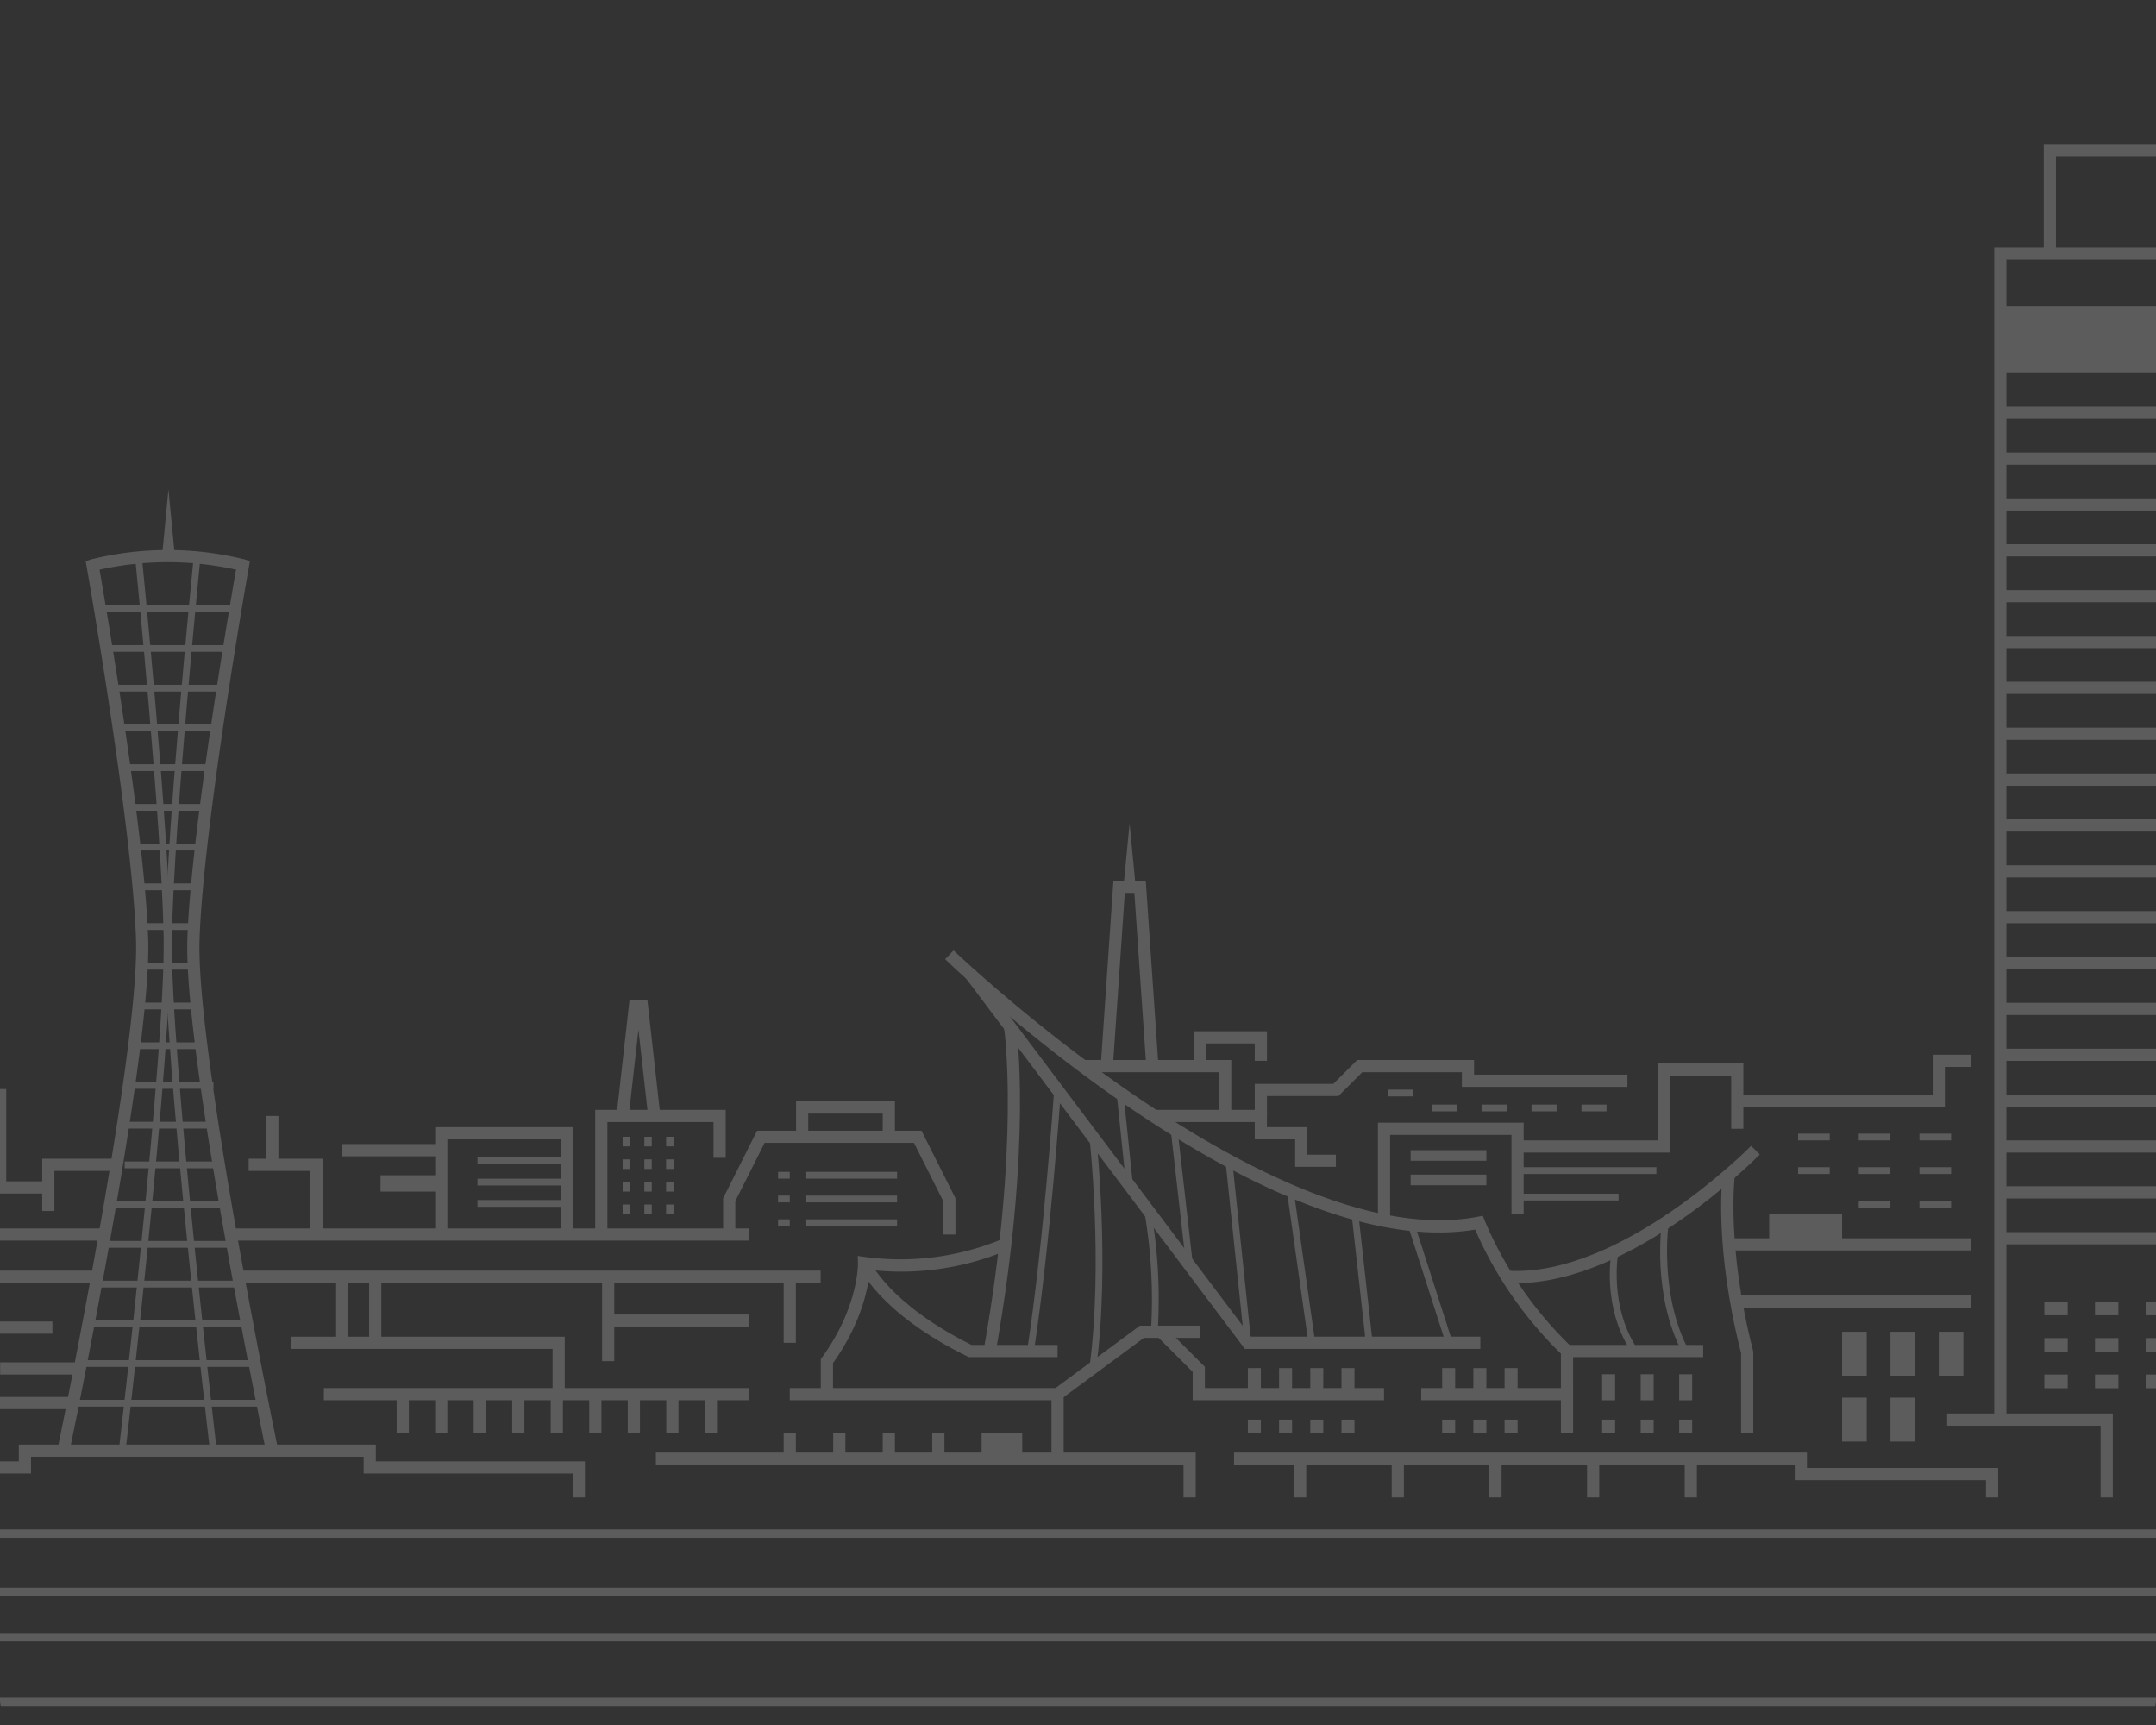<svg xmlns="http://www.w3.org/2000/svg" xmlns:xlink="http://www.w3.org/1999/xlink" width="345" height="276" viewBox="0 0 345 276"><rect x="0" y="0" width="345" height="276" fill="#333333" stroke="none"/><defs><clipPath id="a"><path d="M0,0H345a0,0,0,0,1,0,0V272a4,4,0,0,1-4,4H4a4,4,0,0,1-4-4V0A0,0,0,0,1,0,0Z" transform="translate(98 29.748)" fill="#fff"/></clipPath></defs><g transform="translate(-98 -29.748)" opacity="0.2" clip-path="url(#a)" style="mix-blend-mode:screen;isolation:isolate"><g transform="translate(-919.957 52.84)"><g transform="translate(0 221.611)"><path d="M1642.847,1002.565H178.751v-1.349H1641.5V992.2H149.34v-8.6H1662.481v-7.98H134.446v-1.348H1663.828v10.676H150.687v5.908h1492.16Z" transform="translate(-134.446 -974.268)" fill="#fff"/></g><g transform="translate(11.033)"><path d="M2146.473,936.443h-1.951v-13.4h179.424v1.952H2146.473Z" transform="translate(-1429.261 -719.94)" fill="#fff"/><path d="M2165.969,909.492h-1.951V900.3h110.451v1.952h-108.5Z" transform="translate(-1441.713 -705.415)" fill="#fff"/><rect width="54.004" height="1.952" transform="translate(840.681 194.884)" fill="#fff"/><path d="M2189.525,886.749h-1.952v-9.194h100.473v1.952h-98.521Z" transform="translate(-1456.757 -690.889)" fill="#fff"/><rect width="54.004" height="1.952" transform="translate(840.681 186.666)" fill="#fff"/><path d="M2209.019,864h-1.951V854.81h90.786v1.952h-88.836Z" transform="translate(-1469.208 -676.362)" fill="#fff"/><rect width="58.993" height="1.952" transform="translate(840.681 178.447)" fill="#fff"/><path d="M2226.077,842.817h-1.951V834.5h81.982v1.952h-80.031Z" transform="translate(-1480.102 -663.393)" fill="#fff"/><rect width="72.054" height="1.952" transform="translate(751.701 164.067)" fill="#fff"/><rect width="72.054" height="1.952" transform="translate(755.077 157.022)" fill="#fff"/><rect width="70.929" height="1.952" transform="translate(759.577 149.978)" fill="#fff"/><rect width="70.93" height="1.952" transform="translate(762.952 142.934)" fill="#fff"/><rect width="70.929" height="1.952" transform="translate(767.453 135.891)" fill="#fff"/><rect width="69.804" height="1.952" transform="translate(771.953 128.846)" fill="#fff"/><rect width="76.262" height="1.952" transform="translate(776.453 121.802)" fill="#fff"/><path d="M2235.9,720.719l-1.77-.819c1.243-2.683,30.642-65.724,47.968-65.724h68.569v1.952h-68.569C2266,656.128,2236.195,720.073,2235.9,720.719Z" transform="translate(-1486.488 -548.223)" fill="#fff"/><path d="M2435.707,720.693l-1.793-.766c1.147-2.685,28.291-65.75,44.348-65.75,16.226,0,27.76,63.268,28.243,65.961l-1.92.345c-3.212-17.9-14.2-64.354-26.323-64.354C2466,656.128,2443.385,702.735,2435.707,720.693Z" transform="translate(-1614.088 -548.223)" fill="#fff"/><path d="M2532.6,879.9h-1.952V836.456H2469.7V834.5h62.9Z" transform="translate(-1636.944 -663.393)" fill="#fff"/><rect width="10.051" height="1.952" transform="translate(867.683 121.802)" fill="#fff"/><rect width="31.303" height="1.952" transform="translate(849.193 128.846)" fill="#fff"/><rect width="36.632" height="1.952" transform="translate(846.257 136.003)" fill="#fff"/><rect width="41.61" height="1.952" transform="translate(843.322 142.934)" fill="#fff"/><rect width="48.423" height="1.952" transform="translate(838.382 149.978)" fill="#fff"/><rect width="51.925" height="1.952" transform="translate(836.278 157.022)" fill="#fff"/><rect width="55.937" height="1.952" transform="translate(833.881 164.067)" fill="#fff"/><rect width="9.686" height="2.684" transform="translate(727.096 209.018)" fill="#fff"/><rect width="9.686" height="2.684" transform="translate(742.016 209.018)" fill="#fff"/><rect width="9.686" height="2.684" transform="translate(756.935 209.018)" fill="#fff"/><rect width="9.686" height="2.684" transform="translate(771.855 209.018)" fill="#fff"/><rect width="9.686" height="2.684" transform="translate(786.775 209.018)" fill="#fff"/><rect width="9.686" height="2.684" transform="translate(801.694 209.018)" fill="#fff"/><rect width="4.108" height="2.684" transform="translate(840.681 209.018)" fill="#fff"/><rect width="4.108" height="2.684" transform="translate(847.512 209.018)" fill="#fff"/><rect width="4.108" height="2.684" transform="translate(854.344 209.018)" fill="#fff"/><rect width="4.108" height="2.684" transform="translate(861.175 209.018)" fill="#fff"/><rect width="4.108" height="2.684" transform="translate(868.007 209.018)" fill="#fff"/><rect width="4.108" height="2.684" transform="translate(874.838 209.018)" fill="#fff"/><rect width="4.108" height="2.684" transform="translate(885.711 209.018)" fill="#fff"/><path d="M3010.543,685.044c-.541-2.6-13.224-63.769-12.64-82.165.534-16.861,6.728-53.063,7.786-59.143a50.572,50.572,0,0,0-21.841,0c1.057,6.079,7.251,42.281,7.786,59.143.584,18.4-12.1,79.57-12.64,82.165l-1.91-.4c.132-.633,13.177-63.542,12.6-81.706-.578-18.208-7.837-59.321-7.91-59.734l-.147-.829.8-.267a50.947,50.947,0,0,1,24.683,0l.8.267-.147.829c-.073.413-7.332,41.527-7.91,59.734-.576,18.165,12.469,81.073,12.6,81.706Z" transform="translate(-1960.996 -475.68)" fill="#fff"/><path d="M3005.367,687.748l-1.075-.127c.075-.637,7.523-63.971,7.193-82.315s-4.474-59.744-4.516-60.16l1.078-.108c.042.416,4.19,41.847,4.522,60.249S3005.444,687.109,3005.367,687.748Z" transform="translate(-1978.374 -478.519)" fill="#fff"/><path d="M3032.038,687.748c-.077-.638-7.533-64.045-7.2-82.461s4.48-59.833,4.522-60.249l1.077.108c-.042.416-4.186,41.8-4.516,60.16s7.119,81.678,7.194,82.315Z" transform="translate(-1991.488 -478.519)" fill="#fff"/><path d="M3015.368,945.176h-1.952v-3.825h-33.459v-2.685H2926.73v2.685h-19.958v3.825h-1.952V939.4h19.958v-2.684h57.13V939.4h33.459Z" transform="translate(-1914.844 -728.673)" fill="#fff"/><path d="M2755.049,917.678H2707.7v-1.952h45.4V911h21.126l2.631-2.632h14.329l2.622,2.622h13.2v1.952H2793l-2.623-2.622h-12.711l-2.632,2.632h-19.983Z" transform="translate(-1788.947 -710.57)" fill="#fff"/><rect width="57.526" height="1.952" transform="translate(901.142 194.884)" fill="#fff"/><rect width="1.952" height="20.223" transform="translate(979.998 181.185)" fill="#fff"/><rect width="1.952" height="17.591" transform="translate(987.335 181.185)" fill="#fff"/><path d="M3153.915,899.1h-31.5v-8.219h-41.876v-1.952h43.827v8.219h29.548Z" transform="translate(-2027.07 -698.151)" fill="#fff"/><path d="M3366.442,929.182h-1.952v-5.237h-21.133V913.624h-41.875v-1.952h43.827v10.321h21.133Z" transform="translate(-2168.181 -712.678)" fill="#fff"/><rect width="1.952" height="10.566" transform="translate(1060.71 181.185)" fill="#fff"/><rect width="1.952" height="10.566" transform="translate(1065.994 181.185)" fill="#fff"/><rect width="111.685" height="1.952" transform="translate(910.241 180.209)" fill="#fff"/><rect width="92.99" height="1.952" transform="translate(1045.251 180.209)" fill="#fff"/><rect width="117.597" height="1.952" transform="translate(905.545 173.458)" fill="#fff"/><rect width="83.551" height="1.952" transform="translate(1043.293 173.458)" fill="#fff"/><rect width="37.568" height="1.952" transform="translate(1058.752 198.993)" fill="#fff"/><path d="M2653.194,794.869H2648.4v-1.952h2.84v-4.33h16.875v-8.169h22.2v7.788h-1.952v-5.836h-18.3v8.169h-16.876Z" transform="translate(-1751.076 -628.851)" fill="#fff"/><path d="M2745.762,815.326h-1.952v-14.1h-13.772v-1.952h15.724Z" transform="translate(-1803.215 -640.891)" fill="#fff"/><path d="M2824.438,818.114h-1.952V805.589h-15.218v12.525h-1.952V803.637h19.122Z" transform="translate(-1851.293 -643.679)" fill="#fff"/><path d="M2867.078,825.377h-1.952v-8.415h-9.59V815.01h11.542Z" transform="translate(-1883.368 -650.943)" fill="#fff"/><path d="M2899.462,802.55h-1.952V779.268h20.59v15.015h-1.952V781.22h-16.685Z" transform="translate(-1910.174 -628.115)" fill="#fff"/><path d="M2917.535,820.275h-1.952V807.021h8.24v1.952h-6.288Z" transform="translate(-1921.718 -645.84)" fill="#fff"/><path d="M2937.639,828.652h-1.952v-8.515h13.524v1.952h-11.572Z" transform="translate(-1934.557 -654.217)" fill="#fff"/><path d="M2972.365,818.494h-1.952v-8.36h11.37v1.952h-9.418Z" transform="translate(-1956.736 -647.829)" fill="#fff"/><path d="M2922.043,753.882h-1.952v-3.558l-2.344-2.345-2.345,2.345v3.558h-1.952v-4.367l2.5-2.5,1.8-9.027,1.8,9.027,2.5,2.5Z" transform="translate(-1920.356 -601.753)" fill="#fff"/><path d="M2778.112,820.777h-6.04v-1.952h4.087V815.01h8.9v1.952h-6.948Z" transform="translate(-1830.061 -650.943)" fill="#fff"/><rect width="14.892" height="1.952" transform="translate(966.082 194.884)" fill="#fff"/><rect width="37.312" height="1.952" transform="translate(943.663 188.354)" fill="#fff"/><rect width="27.002" height="1.952" transform="translate(988.311 188.354)" fill="#fff"/><rect width="12.201" height="1.952" transform="translate(1006.949 194.884)" fill="#fff"/><rect width="2.495" height="1.541" transform="translate(903.05 200.446)" fill="#fff"/><rect width="2.495" height="1.122" transform="translate(906.278 164.272)" fill="#fff"/><rect width="2.495" height="1.122" transform="translate(906.278 167.049)" fill="#fff"/><rect width="2.495" height="1.122" transform="translate(906.278 169.827)" fill="#fff"/><rect width="2.495" height="1.122" transform="translate(910.846 167.049)" fill="#fff"/><rect width="2.495" height="1.122" transform="translate(910.846 169.827)" fill="#fff"/><rect width="2.495" height="1.122" transform="translate(915.413 164.272)" fill="#fff"/><rect width="2.495" height="1.122" transform="translate(915.413 167.049)" fill="#fff"/><rect width="2.495" height="1.122" transform="translate(915.413 169.827)" fill="#fff"/><rect width="1.205" height="1.122" transform="translate(958.668 164.272)" fill="#fff"/><rect width="1.205" height="1.122" transform="translate(991.546 155.464)" fill="#fff"/><rect width="1.205" height="1.122" transform="translate(994.842 155.464)" fill="#fff"/><rect width="1.205" height="1.122" transform="translate(998.138 155.464)" fill="#fff"/><rect width="1.205" height="1.122" transform="translate(991.546 158.232)" fill="#fff"/><rect width="1.205" height="1.122" transform="translate(994.842 158.232)" fill="#fff"/><rect width="1.205" height="1.122" transform="translate(998.138 158.232)" fill="#fff"/><rect width="1.205" height="1.122" transform="translate(958.668 167.049)" fill="#fff"/><rect width="1.205" height="1.122" transform="translate(958.668 169.827)" fill="#fff"/><rect width="1.205" height="1.122" transform="translate(961.592 164.272)" fill="#fff"/><rect width="1.205" height="1.122" transform="translate(961.592 167.049)" fill="#fff"/><rect width="1.205" height="1.122" transform="translate(961.592 169.827)" fill="#fff"/><rect width="3.559" height="1.122" transform="translate(965.602 164.272)" fill="#fff"/><rect width="3.559" height="1.122" transform="translate(965.602 167.049)" fill="#fff"/><rect width="3.559" height="1.122" transform="translate(965.602 169.827)" fill="#fff"/><rect width="0.972" height="1.147" transform="translate(936.594 167.734)" fill="#fff"/><rect width="0.972" height="1.147" transform="translate(936.594 170.573)" fill="#fff"/><rect width="0.972" height="1.147" transform="translate(933.678 164.894)" fill="#fff"/><rect width="0.972" height="1.147" transform="translate(933.678 167.734)" fill="#fff"/><rect width="0.972" height="1.147" transform="translate(930.761 164.894)" fill="#fff"/><rect width="0.972" height="1.147" transform="translate(936.594 162.055)" fill="#fff"/><rect width="0.972" height="1.147" transform="translate(933.678 162.055)" fill="#fff"/><rect width="0.972" height="1.147" transform="translate(930.761 167.734)" fill="#fff"/><rect width="0.972" height="1.147" transform="translate(930.761 170.573)" fill="#fff"/><rect width="2.495" height="1.122" transform="translate(919.981 164.272)" fill="#fff"/><rect width="2.495" height="1.122" transform="translate(919.981 167.049)" fill="#fff"/><rect width="2.495" height="1.122" transform="translate(924.549 164.272)" fill="#fff"/><rect width="2.495" height="1.122" transform="translate(921.228 156.025)" fill="#fff"/><rect width="2.495" height="1.122" transform="translate(932.916 156.025)" fill="#fff"/><rect width="2.495" height="1.122" transform="translate(924.549 169.827)" fill="#fff"/><rect width="2.495" height="1.541" transform="translate(911.414 200.446)" fill="#fff"/><rect width="2.495" height="1.541" transform="translate(919.779 200.446)" fill="#fff"/><rect width="2.495" height="1.541" transform="translate(928.144 200.446)" fill="#fff"/><rect width="2.495" height="1.541" transform="translate(936.509 200.446)" fill="#fff"/><rect width="2.495" height="1.541" transform="translate(944.873 200.446)" fill="#fff"/><rect width="2.495" height="1.541" transform="translate(953.238 200.446)" fill="#fff"/><rect width="1.952" height="6.213" transform="translate(902.514 210.29)" fill="#fff"/><rect width="1.952" height="6.213" transform="translate(910.439 210.29)" fill="#fff"/><rect width="1.952" height="6.213" transform="translate(918.363 210.29)" fill="#fff"/><rect width="1.952" height="6.213" transform="translate(926.288 210.29)" fill="#fff"/><rect width="1.952" height="6.213" transform="translate(934.212 210.29)" fill="#fff"/><rect width="1.952" height="6.213" transform="translate(942.136 210.29)" fill="#fff"/><rect width="1.952" height="6.213" transform="translate(950.061 210.29)" fill="#fff"/><rect width="1.952" height="6.213" transform="translate(957.985 210.29)" fill="#fff"/><rect width="5.283" height="1.101" transform="translate(903.49 184.792)" fill="#fff"/><rect width="5.283" height="1.101" transform="translate(903.49 190.516)" fill="#fff"/><rect width="2.642" height="1.101" transform="translate(912.093 184.792)" fill="#fff"/><rect width="2.642" height="1.101" transform="translate(912.093 187.654)" fill="#fff"/><rect width="2.642" height="1.101" transform="translate(917.853 187.654)" fill="#fff"/><rect width="2.642" height="1.101" transform="translate(917.853 190.516)" fill="#fff"/><rect width="2.641" height="1.101" transform="translate(923.613 184.792)" fill="#fff"/><rect width="2.641" height="1.101" transform="translate(923.613 190.516)" fill="#fff"/><rect width="2.642" height="1.101" transform="translate(929.373 184.792)" fill="#fff"/><rect width="2.642" height="1.101" transform="translate(929.373 187.654)" fill="#fff"/><rect width="2.642" height="1.101" transform="translate(935.133 187.654)" fill="#fff"/><rect width="2.642" height="1.101" transform="translate(935.133 190.516)" fill="#fff"/><rect width="1.952" height="13.501" transform="translate(1103.269 181.185)" fill="#fff"/><rect width="22.599" height="1.952" transform="translate(1104.244 187.228)" fill="#fff"/><rect width="1.952" height="10.566" transform="translate(1132.325 181.185)" fill="#fff"/><rect width="64.277" height="1.952" transform="translate(1111.876 209.314)" fill="#fff"/><rect width="1.952" height="4.158" transform="translate(1132.325 206.132)" fill="#fff"/><rect width="1.952" height="4.158" transform="translate(1140.25 206.132)" fill="#fff"/><rect width="1.952" height="4.158" transform="translate(1148.174 206.132)" fill="#fff"/><rect width="1.952" height="4.158" transform="translate(1156.099 206.132)" fill="#fff"/><rect width="6.504" height="4.158" transform="translate(1163.997 206.132)" fill="#fff"/><rect width="21.864" height="1.084" transform="translate(1022.37 73.763)" fill="#fff"/><rect width="19.613" height="1.084" transform="translate(1024.621 80.119)" fill="#fff"/><rect width="18.489" height="1.084" transform="translate(1024.621 86.475)" fill="#fff"/><rect width="16.24" height="1.084" transform="translate(1025.745 92.831)" fill="#fff"/><rect width="13.989" height="1.084" transform="translate(1026.87 99.188)" fill="#fff"/><rect width="11.739" height="1.084" transform="translate(1027.995 105.544)" fill="#fff"/><rect width="9.488" height="1.084" transform="translate(1029.12 111.9)" fill="#fff"/><rect width="8.364" height="1.084" transform="translate(1029.12 118.256)" fill="#fff"/><rect width="8.364" height="1.084" transform="translate(1029.12 124.612)" fill="#fff"/><rect width="8.364" height="1.084" transform="translate(1029.12 130.968)" fill="#fff"/><rect width="8.364" height="1.084" transform="translate(1029.12 137.324)" fill="#fff"/><rect width="9.488" height="1.084" transform="translate(1029.12 143.681)" fill="#fff"/><rect width="14.218" height="1.084" transform="translate(1026.87 150.036)" fill="#fff"/><rect width="14.218" height="1.084" transform="translate(1026.87 156.393)" fill="#fff"/><rect width="14.218" height="1.084" transform="translate(1026.87 162.749)" fill="#fff"/><rect width="18.718" height="1.084" transform="translate(1024.621 169.106)" fill="#fff"/><rect width="20.968" height="1.084" transform="translate(1023.495 175.461)" fill="#fff"/><rect width="23.219" height="1.084" transform="translate(1022.37 181.818)" fill="#fff"/><rect width="25.468" height="1.084" transform="translate(1021.245 188.174)" fill="#fff"/><rect width="27.719" height="1.084" transform="translate(1020.12 194.53)" fill="#fff"/><rect width="31.093" height="1.084" transform="translate(1017.87 200.886)" fill="#fff"/><path d="M3024.513,513.779l-1.025,10.664h2.051Z" transform="translate(-1990.633 -458.555)" fill="#fff"/><path d="M3450.165,661.615l-1.026,10.664h2.051Z" transform="translate(-2262.485 -552.974)" fill="#fff"/><path d="M3073.684,822.264h-1.952V812.087h-9.889v-1.952h11.841Z" transform="translate(-2015.13 -647.829)" fill="#fff"/><rect width="15.849" height="1.952" transform="translate(1061.687 159.957)" fill="#fff"/><path d="M3166.5,813.339h-1.953V798.112H3146.4v15.227h-1.952V796.16H3166.5Z" transform="translate(-2067.885 -638.904)" fill="#fff"/><path d="M3217.269,808.446h-1.952V788.5H3236.2v7.668h-1.952v-5.716h-16.979Z" transform="translate(-2113.15 -634.011)" fill="#fff"/><path d="M3309.146,814.33h-1.952v-5.345l-4.687-9.321h-23.893l-4.688,9.321v5.345h-1.952v-5.808l5.438-10.809h26.3l5.437,10.809Z" transform="translate(-2149.335 -639.896)" fill="#fff"/><rect width="1.952" height="7.818" transform="translate(1049.526 155.464)" fill="#fff"/><path d="M3320.083,789.85h-1.952V786.7h-11.917v3.146h-1.952v-5.1h15.82Z" transform="translate(-2169.957 -631.618)" fill="#fff"/><rect width="14.309" height="1.084" transform="translate(1083.332 162.086)" fill="#fff"/><rect width="14.309" height="1.084" transform="translate(1083.332 165.499)" fill="#fff"/><rect width="14.309" height="1.084" transform="translate(1083.332 168.912)" fill="#fff"/><rect width="1.186" height="1.537" transform="translate(1106.556 158.793)" fill="#fff"/><rect width="1.186" height="1.537" transform="translate(1106.556 162.406)" fill="#fff"/><rect width="1.186" height="1.537" transform="translate(1106.556 166.019)" fill="#fff"/><rect width="1.186" height="1.537" transform="translate(1106.556 169.632)" fill="#fff"/><rect width="1.186" height="1.537" transform="translate(1110.035 158.793)" fill="#fff"/><rect width="1.186" height="1.537" transform="translate(1110.035 162.406)" fill="#fff"/><rect width="1.186" height="1.537" transform="translate(1110.035 166.019)" fill="#fff"/><rect width="1.186" height="1.537" transform="translate(1110.035 169.632)" fill="#fff"/><rect width="1.186" height="1.537" transform="translate(1113.514 158.793)" fill="#fff"/><rect width="1.186" height="1.537" transform="translate(1113.514 162.406)" fill="#fff"/><rect width="1.186" height="1.537" transform="translate(1113.514 166.019)" fill="#fff"/><rect width="1.186" height="1.537" transform="translate(1113.514 169.632)" fill="#fff"/><rect width="9.135" height="2.607" transform="translate(1067.813 164.949)" fill="#fff"/><path d="M3226.716,758.4l-1.939-.218,2.079-18.51h2.846l2.078,18.51-1.939.218-1.561-13.912Z" transform="translate(-2119.191 -602.825)" fill="#fff"/><path d="M3446.479,716.937l-1.919-27.961h-1.529l-1.919,27.961-1.945-.133,2.042-29.78h5.174l2.042,29.78Z" transform="translate(-2256.116 -569.202)" fill="#fff"/><rect width="14.529" height="1.084" transform="translate(1135.942 164.408)" fill="#fff"/><rect width="14.529" height="1.084" transform="translate(1135.942 168.206)" fill="#fff"/><rect width="14.529" height="1.084" transform="translate(1135.942 172.004)" fill="#fff"/><rect width="1.872" height="1.084" transform="translate(1131.43 164.408)" fill="#fff"/><rect width="1.872" height="1.084" transform="translate(1131.43 168.206)" fill="#fff"/><rect width="1.872" height="1.084" transform="translate(1131.43 172.004)" fill="#fff"/><path d="M3620.975,826.409q-.6,0-1.2-.028l.091-1.95c18.083.885,38.529-19.779,38.733-19.987l1.393,1.368C3659.146,806.67,3639.556,826.409,3620.975,826.409Z" transform="translate(-2371.464 -644.195)" fill="#fff"/><path d="M3719.1,858.415h-1.951V845.7c-4.362-17.086-3.009-28.127-2.948-28.59l1.935.25c-.013.11-1.363,11.217,2.935,27.975l.03.243Z" transform="translate(-2431.619 -652.283)" fill="#fff"/><path d="M3470.766,795.044h-1.951V782.4a62.411,62.411,0,0,1-13.72-19.845c-33.568,5.587-82.725-41.255-84.817-43.268l1.353-1.406c.509.489,51.309,48.878,83.888,42.615l.807-.155.29.769a60.857,60.857,0,0,0,13.845,20.16l.307.289Z" transform="translate(-2212.119 -588.912)" fill="#fff"/><path d="M3461.61,787.207h-37.687l-.292-.39-44.448-59.041,1.558-1.173,44.156,58.651h36.713Z" transform="translate(-2217.806 -594.48)" fill="#fff"/><rect width="21.792" height="1.952" transform="translate(1257.672 192.096)" fill="#fff"/><path d="M3389.284,803.52l-1.92-.341c5.911-33.309,3.285-51.366,3.257-51.545l1.929-.3C3392.577,751.52,3395.26,769.851,3389.284,803.52Z" transform="translate(-2223.031 -610.278)" fill="#fff"/><path d="M3317.18,870.458h-1.952v-5.6l.186-.256c5.9-8.148,5.76-15.031,5.758-15.1l-.035-1.154,1.145.157a42.473,42.473,0,0,0,22.047-2.892l.847,1.758a43.673,43.673,0,0,1-22.094,3.2c-.184,2.382-1.139,8.225-5.9,14.917Z" transform="translate(-2176.961 -670.488)" fill="#fff"/><path d="M3363.751,870.69h-14.225l-.2-.1c-14.162-6.98-17.312-14.283-17.438-14.591l1.8-.749c.03.069,3.053,6.908,16.3,13.489h13.769Z" transform="translate(-2187.598 -676.643)" fill="#fff"/><path d="M3419.63,895.793l-1.16-1.569,13.759-10.171h9.567v1.952h-8.923Z" transform="translate(-2242.898 -695.039)" fill="#fff"/><path d="M3500.41,896.49h-30.62v-4.534l-5.731-5.731,1.381-1.38,6.3,6.3v3.391h28.668Z" transform="translate(-2272.014 -695.545)" fill="#fff"/><rect width="23.333" height="1.952" transform="translate(1234.339 198.993)" fill="#fff"/><path d="M3620.523,947.425h-1.952v-2.767h-30.6v-2.47h-89.717v-1.952h91.668v2.47h30.6Z" transform="translate(-2293.856 -730.922)" fill="#fff"/><rect width="1.952" height="6.213" transform="translate(1213.992 210.29)" fill="#fff"/><rect width="1.952" height="6.213" transform="translate(1229.621 210.29)" fill="#fff"/><rect width="1.952" height="6.213" transform="translate(1245.25 210.29)" fill="#fff"/><rect width="1.952" height="6.213" transform="translate(1260.878 210.29)" fill="#fff"/><rect width="1.952" height="6.213" transform="translate(1276.507 210.29)" fill="#fff"/><path d="M3690.484,859.116c-4.869-9.294-3.33-20.388-3.262-20.856l1.074.155c-.017.111-1.553,11.221,3.149,20.2Z" transform="translate(-2414.361 -665.792)" fill="#fff"/><path d="M3668.187,867.452c-4.877-7.226-3.336-15.855-3.267-16.22l1.065.2c-.016.085-1.522,8.565,3.1,15.415Z" transform="translate(-2400.118 -674.077)" fill="#fff"/><rect width="1.083" height="14.901" transform="translate(1185.607 151.847) rotate(-5.904)" fill="#fff"/><rect width="1.085" height="22" transform="matrix(0.994, -0.113, 0.113, 0.994, 1194.251, 157.576)" fill="#fff"/><rect width="1.083" height="29.28" transform="matrix(0.995, -0.104, 0.104, 0.995, 1203.026, 162.684)" fill="#fff"/><rect width="1.084" height="24.084" transform="translate(1212.924 167.98) rotate(-8.057)" fill="#fff"/><rect width="1.084" height="21.48" transform="matrix(0.994, -0.11, 0.11, 0.994, 1223.126, 170.46)" fill="#fff"/><rect width="1.084" height="20.17" transform="translate(1232.134 172.712) rotate(-17.798)" fill="#fff"/><path d="M3407.682,821.468l-1.072-.165c2.609-17,4.308-41.479,4.325-41.725l1.082.074C3412,779.9,3410.3,804.424,3407.682,821.468Z" transform="translate(-2235.324 -628.314)" fill="#fff"/><path d="M3435.267,837.387l-1.073-.144c2.23-16.6.021-36.674,0-36.876l1.078-.121C3435.291,800.449,3437.515,820.651,3435.267,837.387Z" transform="translate(-2252.939 -641.514)" fill="#fff"/><path d="M3460.574,851.962l-1.082-.063a81.75,81.75,0,0,0-1.094-19.446l1.061-.224A82.982,82.982,0,0,1,3460.574,851.962Z" transform="translate(-2268.399 -661.94)" fill="#fff"/><rect width="2.081" height="4.168" transform="translate(1206.603 195.8)" fill="#fff"/><rect width="2.081" height="4.168" transform="translate(1211.597 195.8)" fill="#fff"/><rect width="2.081" height="4.168" transform="translate(1216.591 195.8)" fill="#fff"/><rect width="2.081" height="4.168" transform="translate(1221.584 195.8)" fill="#fff"/><rect width="2.081" height="4.168" transform="translate(1237.694 195.8)" fill="#fff"/><rect width="2.081" height="4.168" transform="translate(1263.296 196.786)" fill="#fff"/><rect width="2.081" height="4.168" transform="translate(1269.458 196.786)" fill="#fff"/><rect width="2.081" height="4.168" transform="translate(1275.62 196.786)" fill="#fff"/><rect width="2.081" height="2.084" transform="translate(1263.296 204.048)" fill="#fff"/><rect width="2.081" height="2.084" transform="translate(1269.458 204.048)" fill="#fff"/><rect width="2.081" height="2.084" transform="translate(1275.62 204.048)" fill="#fff"/><rect width="2.081" height="4.168" transform="translate(1242.688 195.8)" fill="#fff"/><rect width="2.081" height="4.168" transform="translate(1247.682 195.8)" fill="#fff"/><rect width="2.081" height="2.084" transform="translate(1206.603 204.048)" fill="#fff"/><rect width="2.081" height="2.084" transform="translate(1211.597 204.048)" fill="#fff"/><rect width="2.081" height="2.084" transform="translate(1216.591 204.048)" fill="#fff"/><rect width="2.081" height="2.084" transform="translate(1221.584 204.048)" fill="#fff"/><rect width="2.081" height="2.084" transform="translate(1237.694 204.048)" fill="#fff"/><rect width="2.081" height="2.084" transform="translate(1242.688 204.048)" fill="#fff"/><rect width="2.081" height="2.084" transform="translate(1247.682 204.048)" fill="#fff"/><rect width="38.992" height="1.952" transform="translate(1283.324 175.027)" fill="#fff"/><rect width="37.399" height="1.952" transform="translate(1284.917 184.187)" fill="#fff"/><path d="M3840.544,936.391h-1.951V924.912h-24.559V922.96h26.511Z" transform="translate(-2495.534 -719.888)" fill="#fff"/><path d="M3836.842,594.042h-1.952V406.43h66.229V571.179h-1.952v-162.8h-62.325Z" transform="translate(-2508.854 -389.994)" fill="#fff"/><path d="M3903.679,378.353h-1.951v-15.46h-42.954v15.46h-1.952V360.942h46.857Z" transform="translate(-2522.862 -360.942)" fill="#fff"/><rect width="1.952" height="16.436" transform="translate(1360.375 0.975)" fill="#fff"/><rect width="27.882" height="1.951" transform="translate(1327.012 41.97)" fill="#fff"/><rect width="22.013" height="1.951" transform="translate(1369.275 41.97)" fill="#fff"/><rect width="27.882" height="1.951" transform="translate(1327.012 49.308)" fill="#fff"/><rect width="22.013" height="1.951" transform="translate(1369.275 49.308)" fill="#fff"/><rect width="27.882" height="1.951" transform="translate(1327.012 56.645)" fill="#fff"/><rect width="22.013" height="1.951" transform="translate(1369.275 56.645)" fill="#fff"/><rect width="27.882" height="1.951" transform="translate(1327.012 63.983)" fill="#fff"/><rect width="22.013" height="1.951" transform="translate(1369.275 63.983)" fill="#fff"/><rect width="27.882" height="1.952" transform="translate(1327.012 71.32)" fill="#fff"/><rect width="22.013" height="1.952" transform="translate(1369.275 71.32)" fill="#fff"/><rect width="27.882" height="1.952" transform="translate(1327.012 78.658)" fill="#fff"/><rect width="22.013" height="1.952" transform="translate(1369.275 78.658)" fill="#fff"/><rect width="27.882" height="1.952" transform="translate(1327.012 85.995)" fill="#fff"/><rect width="22.013" height="1.952" transform="translate(1369.275 85.995)" fill="#fff"/><rect width="27.882" height="1.952" transform="translate(1327.012 93.333)" fill="#fff"/><rect width="22.013" height="1.952" transform="translate(1369.275 93.333)" fill="#fff"/><rect width="27.882" height="1.952" transform="translate(1327.012 100.67)" fill="#fff"/><rect width="22.013" height="1.952" transform="translate(1369.275 100.67)" fill="#fff"/><rect width="27.882" height="1.952" transform="translate(1327.012 108.008)" fill="#fff"/><rect width="22.013" height="1.952" transform="translate(1369.275 108.008)" fill="#fff"/><rect width="27.882" height="1.952" transform="translate(1327.012 115.345)" fill="#fff"/><rect width="22.013" height="1.952" transform="translate(1369.275 115.345)" fill="#fff"/><rect width="27.882" height="1.952" transform="translate(1327.012 122.683)" fill="#fff"/><rect width="22.013" height="1.952" transform="translate(1369.275 122.683)" fill="#fff"/><rect width="27.882" height="1.952" transform="translate(1327.012 130.02)" fill="#fff"/><rect width="22.013" height="1.952" transform="translate(1369.275 130.02)" fill="#fff"/><rect width="27.882" height="1.952" transform="translate(1327.012 137.358)" fill="#fff"/><rect width="22.013" height="1.952" transform="translate(1369.275 137.358)" fill="#fff"/><rect width="27.882" height="1.952" transform="translate(1327.012 144.695)" fill="#fff"/><rect width="22.013" height="1.952" transform="translate(1369.275 144.695)" fill="#fff"/><rect width="27.882" height="1.952" transform="translate(1327.012 152.033)" fill="#fff"/><rect width="22.013" height="1.952" transform="translate(1369.275 152.033)" fill="#fff"/><rect width="27.882" height="1.952" transform="translate(1327.012 159.37)" fill="#fff"/><rect width="22.013" height="1.952" transform="translate(1369.275 159.37)" fill="#fff"/><rect width="27.882" height="1.952" transform="translate(1327.012 166.708)" fill="#fff"/><rect width="22.013" height="1.952" transform="translate(1369.275 166.708)" fill="#fff"/><rect width="27.882" height="1.952" transform="translate(1327.012 174.045)" fill="#fff"/><rect width="22.013" height="1.952" transform="translate(1369.275 174.045)" fill="#fff"/><rect width="2.642" height="1.951" transform="translate(1361.351 41.97)" fill="#fff"/><rect width="2.642" height="1.951" transform="translate(1361.351 49.308)" fill="#fff"/><rect width="2.642" height="1.951" transform="translate(1361.351 56.645)" fill="#fff"/><rect width="2.642" height="1.951" transform="translate(1361.351 63.983)" fill="#fff"/><rect width="2.642" height="1.952" transform="translate(1361.351 71.32)" fill="#fff"/><rect width="2.642" height="1.952" transform="translate(1361.351 78.658)" fill="#fff"/><rect width="2.642" height="1.952" transform="translate(1361.351 85.995)" fill="#fff"/><rect width="2.642" height="1.952" transform="translate(1361.351 93.333)" fill="#fff"/><rect width="2.642" height="1.952" transform="translate(1361.351 100.67)" fill="#fff"/><rect width="2.642" height="1.952" transform="translate(1361.351 108.008)" fill="#fff"/><rect width="2.642" height="1.952" transform="translate(1361.351 115.345)" fill="#fff"/><rect width="2.642" height="1.952" transform="translate(1361.351 122.683)" fill="#fff"/><rect width="2.642" height="1.952" transform="translate(1361.351 130.02)" fill="#fff"/><rect width="2.642" height="1.952" transform="translate(1361.351 137.358)" fill="#fff"/><rect width="2.642" height="1.952" transform="translate(1361.351 144.695)" fill="#fff"/><rect width="2.642" height="1.952" transform="translate(1361.351 152.033)" fill="#fff"/><rect width="2.642" height="1.952" transform="translate(1361.351 159.37)" fill="#fff"/><rect width="2.642" height="1.952" transform="translate(1361.351 166.708)" fill="#fff"/><rect width="2.642" height="1.952" transform="translate(1361.351 174.045)" fill="#fff"/><rect width="27.883" height="10.566" transform="translate(1327.011 25.923)" fill="#fff"/><rect width="21.279" height="10.566" transform="translate(1369.275 25.923)" fill="#fff"/><rect width="2.642" height="10.566" transform="translate(1361.351 25.923)" fill="#fff"/><rect width="2.642" height="14.317" transform="translate(1361.351 184.707)" fill="#fff"/><path d="M4024.627,930.924h-1.952V916.352h-38.4v9.778h-1.952V914.4h42.309Z" transform="translate(-2603.013 -714.421)" fill="#fff"/><rect width="54.885" height="1.952" transform="translate(1357.829 210.44)" fill="#fff"/><path d="M4014.733,888.13h-1.952V871.74h14.183v1.952h-12.231Z" transform="translate(-2622.468 -687.175)" fill="#fff"/><path d="M4138.161,897.681h-1.953V890.39h-12.914V864.3h-72.011v11.855h-1.952V862.351h75.915v26.088h12.915Z" transform="translate(-2645.812 -681.178)" fill="#fff"/><rect width="1.952" height="33.694" transform="translate(1453.708 182.809)" fill="#fff"/><path d="M4079.809,658.915h-1.953V555.406h-41.192v98.449h-1.952v-100.4h45.1Z" transform="translate(-2636.476 -483.895)" fill="#fff"/><path d="M4193.016,735.354h-1.953V695.116h-34.244v-1.952h36.2Z" transform="translate(-2714.462 -573.123)" fill="#fff"/><path d="M4235.449,845.941H4233.5V823.184l-4.261-4.262v-9.744h-23.678v-1.952h25.63v10.887l4.261,4.262Z" transform="translate(-2745.591 -645.971)" fill="#fff"/><path d="M4304.017,911.543h-1.953V893.9h-3.229v-7.895h-13.253v-1.952h15.206v7.895h3.229Z" transform="translate(-2796.699 -695.039)" fill="#fff"/><rect width="1.952" height="35.221" transform="translate(1464.861 121.017)" fill="#fff"/><rect width="1.952" height="8.805" transform="translate(1407.922 61.73)" fill="#fff"/><rect width="33.459" height="1.951" transform="translate(1403.321 60.755)" fill="#fff"/><rect width="1.952" height="108.231" transform="translate(1430.521 61.73)" fill="#fff"/><rect width="69.853" height="1.952" transform="translate(1405.963 174.045)" fill="#fff"/><rect width="1.084" height="99.426" transform="translate(1405.421 70.535)" fill="#fff"/><rect width="1.084" height="99.426" transform="translate(1419.509 70.535)" fill="#fff"/><rect width="26.121" height="1.084" transform="translate(1399.213 76.744)" fill="#fff"/><rect width="26.121" height="1.084" transform="translate(1399.213 86.429)" fill="#fff"/><rect width="26.121" height="1.084" transform="translate(1399.213 96.115)" fill="#fff"/><rect width="26.121" height="1.084" transform="translate(1399.213 105.8)" fill="#fff"/><rect width="26.121" height="1.084" transform="translate(1399.213 115.486)" fill="#fff"/><rect width="26.121" height="1.084" transform="translate(1399.213 125.172)" fill="#fff"/><rect width="26.121" height="1.084" transform="translate(1399.213 134.856)" fill="#fff"/><rect width="26.121" height="1.084" transform="translate(1399.213 144.542)" fill="#fff"/><rect width="26.121" height="1.084" transform="translate(1399.213 154.227)" fill="#fff"/><rect width="26.121" height="1.084" transform="translate(1399.213 163.913)" fill="#fff"/><rect width="21.426" height="1.952" transform="translate(1449.695 127.379)" fill="#fff"/><rect width="21.426" height="1.952" transform="translate(1449.695 134.422)" fill="#fff"/><rect width="21.426" height="1.952" transform="translate(1449.695 141.466)" fill="#fff"/><rect width="21.426" height="1.952" transform="translate(1449.695 148.511)" fill="#fff"/><rect width="10.713" height="17.317" transform="translate(1449.695 157.705)" fill="#fff"/><rect width="3.94" height="7.029" transform="translate(1301.695 189.99)" fill="#fff"/><rect width="3.94" height="7.029" transform="translate(1309.43 189.99)" fill="#fff"/><rect width="3.94" height="7.029" transform="translate(1301.695 200.534)" fill="#fff"/><rect width="3.94" height="7.029" transform="translate(1309.43 200.534)" fill="#fff"/><rect width="3.94" height="7.029" transform="translate(1317.165 189.99)" fill="#fff"/><rect width="3.742" height="2.186" transform="translate(1334.056 185.163)" fill="#fff"/><rect width="3.742" height="2.186" transform="translate(1342.163 185.163)" fill="#fff"/><rect width="3.742" height="2.186" transform="translate(1350.271 185.163)" fill="#fff"/><rect width="18.124" height="2.186" transform="translate(1420.051 187.576)" fill="#fff"/><rect width="11.887" height="2.186" transform="translate(1426.288 199.441)" fill="#fff"/><rect width="11.887" height="2.186" transform="translate(1426.288 207.636)" fill="#fff"/><rect width="3.999" height="2.186" transform="translate(1411.723 187.576)" fill="#fff"/><rect width="3.999" height="2.186" transform="translate(1443.935 187.576)" fill="#fff"/><rect width="3.999" height="2.186" transform="translate(1443.935 199.441)" fill="#fff"/><rect width="3.999" height="2.186" transform="translate(1443.935 207.636)" fill="#fff"/><rect width="3.999" height="2.186" transform="translate(1462.81 187.576)" fill="#fff"/><rect width="3.999" height="2.186" transform="translate(1484.884 180.146)" fill="#fff"/><rect width="3.999" height="2.186" transform="translate(1484.884 186.256)" fill="#fff"/><rect width="3.999" height="2.186" transform="translate(1484.884 192.366)" fill="#fff"/><rect width="3.999" height="2.186" transform="translate(1462.81 195.926)" fill="#fff"/><rect width="3.999" height="2.186" transform="translate(1462.81 204.276)" fill="#fff"/><rect width="2.642" height="2.642" transform="translate(1373.164 187.348)" fill="#fff"/><rect width="2.641" height="2.642" transform="translate(1379.255 187.348)" fill="#fff"/><rect width="3.742" height="2.186" transform="translate(1334.056 191)" fill="#fff"/><rect width="3.742" height="2.186" transform="translate(1342.163 191)" fill="#fff"/><rect width="3.742" height="2.186" transform="translate(1350.271 191)" fill="#fff"/><rect width="3.742" height="2.186" transform="translate(1334.056 196.838)" fill="#fff"/><rect width="3.742" height="2.186" transform="translate(1342.163 196.838)" fill="#fff"/><rect width="3.742" height="2.186" transform="translate(1350.271 196.838)" fill="#fff"/><rect width="11.667" height="5.283" transform="translate(1387.546 206.132)" fill="#fff"/><rect width="8.729" height="1.952" transform="translate(1497.612 202.271)" fill="#fff"/><rect width="8.729" height="1.952" transform="translate(1497.612 206.868)" fill="#fff"/><rect width="8.729" height="1.952" transform="translate(1497.612 211.467)" fill="#fff"/><path d="M3754.315,772.4H3721.09V770.45h31.274v-6.367h6.126v1.952h-4.175Z" transform="translate(-2436.173 -618.417)" fill="#fff"/><rect width="11.665" height="4.918" transform="translate(1290.03 171.086)" fill="#fff"/><path d="M3648.142,782.174H3623.8v-1.952h22.392V767.894h13.738v10.471h-1.951v-8.519h-9.834Z" transform="translate(-2374.036 -620.852)" fill="#fff"/><path d="M3563.912,809.823h-1.952V794.174h23.32v14.548h-1.952v-12.6h-19.416Z" transform="translate(-2334.541 -637.636)" fill="#fff"/><path d="M3491.135,797.616h-6.517v-4.4h-6.466v-2.768H3461.6V788.5h18.5v2.768h6.465v4.4h4.566Z" transform="translate(-2270.444 -634.011)" fill="#fff"/><path d="M3509.359,775.371h-1.952v-5.138h12.579l3.817-3.817h18.7v2.342h24.541v1.952h-26.493v-2.341h-15.935l-3.817,3.817h-11.436Z" transform="translate(-2299.7 -619.907)" fill="#fff"/><path d="M3455,775.371h-1.952v-7h-21.821v-1.952H3455Z" transform="translate(-2251.048 -619.907)" fill="#fff"/><path d="M3482.28,759.257h-1.952V753.68h11.736v4.735h-1.952v-2.783h-7.832Z" transform="translate(-2282.404 -611.773)" fill="#fff"/><rect width="5.065" height="1.084" transform="translate(1294.653 158.288)" fill="#fff"/><rect width="5.065" height="1.084" transform="translate(1294.653 163.657)" fill="#fff"/><rect width="4.011" height="1.084" transform="translate(1229.055 151.25)" fill="#fff"/><rect width="4.011" height="1.084" transform="translate(1236.006 153.641)" fill="#fff"/><rect width="4.012" height="1.084" transform="translate(1243.999 153.641)" fill="#fff"/><rect width="4.012" height="1.084" transform="translate(1251.992 153.641)" fill="#fff"/><rect width="4.011" height="1.084" transform="translate(1259.987 153.641)" fill="#fff"/><rect width="5.065" height="1.084" transform="translate(1304.361 158.288)" fill="#fff"/><rect width="5.065" height="1.084" transform="translate(1304.361 163.657)" fill="#fff"/><rect width="5.065" height="1.084" transform="translate(1304.361 169.026)" fill="#fff"/><rect width="5.065" height="1.084" transform="translate(1314.071 158.288)" fill="#fff"/><rect width="5.065" height="1.084" transform="translate(1314.071 163.657)" fill="#fff"/><rect width="5.065" height="1.084" transform="translate(1314.071 169.026)" fill="#fff"/><rect width="22.217" height="1.084" transform="translate(1249.762 163.657)" fill="#fff"/><rect width="16.164" height="1.084" transform="translate(1249.762 167.901)" fill="#fff"/><rect width="12.118" height="1.695" transform="translate(1232.651 160.933)" fill="#fff"/><rect width="12.118" height="1.695" transform="translate(1232.651 164.85)" fill="#fff"/><rect width="1.952" height="6.163" transform="translate(1070.397 199.969)" fill="#fff"/><rect width="1.952" height="6.163" transform="translate(1076.559 199.969)" fill="#fff"/><rect width="1.952" height="6.163" transform="translate(1082.724 199.969)" fill="#fff"/><rect width="1.952" height="6.163" transform="translate(1088.886 199.969)" fill="#fff"/><rect width="1.952" height="6.163" transform="translate(1095.051 199.969)" fill="#fff"/><rect width="1.952" height="6.163" transform="translate(1101.214 199.969)" fill="#fff"/><rect width="1.952" height="6.163" transform="translate(1107.378 199.969)" fill="#fff"/><rect width="1.952" height="6.163" transform="translate(1113.541 199.969)" fill="#fff"/><rect width="1.952" height="6.163" transform="translate(1119.705 199.969)" fill="#fff"/><path d="M2165.969,711.762h-1.951V637.116h18.974v6.164h4.7v4.7h26.954v9.488h-1.952v-7.536h-26.953v-4.7h-4.7v-6.164h-15.072Z" transform="translate(-1441.713 -537.327)" fill="#fff"/><rect width="17.952" height="1.952" transform="translate(744.999 116.813)" fill="#fff"/><rect width="17.952" height="1.952" transform="translate(744.999 123.123)" fill="#fff"/><rect width="17.952" height="1.952" transform="translate(744.999 129.433)" fill="#fff"/><rect width="17.952" height="1.952" transform="translate(744.999 135.744)" fill="#fff"/><rect width="11.936" height="1.952" transform="translate(744.999 142.054)" fill="#fff"/><rect width="8.977" height="1.952" transform="translate(744.999 148.364)" fill="#fff"/><rect width="6.702" height="1.952" transform="translate(744.999 154.674)" fill="#fff"/><rect width="3.327" height="1.952" transform="translate(744.999 160.984)" fill="#fff"/><rect width="4.488" height="1.952" transform="translate(737.515 116.813)" fill="#fff"/><rect width="4.488" height="1.952" transform="translate(737.515 123.123)" fill="#fff"/><rect width="4.488" height="1.952" transform="translate(737.515 129.433)" fill="#fff"/><rect width="4.488" height="1.952" transform="translate(737.515 135.744)" fill="#fff"/><rect width="4.488" height="1.952" transform="translate(737.515 142.054)" fill="#fff"/><rect width="4.488" height="1.952" transform="translate(737.515 148.364)" fill="#fff"/><rect width="4.488" height="1.952" transform="translate(737.515 154.674)" fill="#fff"/><rect width="4.488" height="1.952" transform="translate(737.515 160.984)" fill="#fff"/><rect width="4.488" height="1.952" transform="translate(730.814 116.813)" fill="#fff"/><rect width="4.488" height="1.952" transform="translate(730.814 110.502)" fill="#fff"/><rect width="4.488" height="1.952" transform="translate(730.814 123.123)" fill="#fff"/><rect width="4.488" height="1.952" transform="translate(730.814 129.433)" fill="#fff"/><rect width="4.488" height="1.952" transform="translate(730.814 135.744)" fill="#fff"/><rect width="4.488" height="1.952" transform="translate(730.814 142.054)" fill="#fff"/><rect width="4.488" height="1.952" transform="translate(730.814 148.364)" fill="#fff"/><rect width="4.488" height="1.952" transform="translate(730.814 154.674)" fill="#fff"/><rect width="4.488" height="1.952" transform="translate(730.814 160.984)" fill="#fff"/><rect width="4.488" height="1.952" transform="translate(723.281 116.813)" fill="#fff"/><rect width="4.488" height="1.952" transform="translate(723.281 123.123)" fill="#fff"/><rect width="4.488" height="1.952" transform="translate(723.281 129.433)" fill="#fff"/><rect width="4.488" height="1.952" transform="translate(723.281 135.744)" fill="#fff"/><rect width="4.488" height="1.952" transform="translate(723.281 142.054)" fill="#fff"/><rect width="4.488" height="1.952" transform="translate(723.281 148.364)" fill="#fff"/><rect width="4.488" height="1.952" transform="translate(723.281 154.674)" fill="#fff"/><rect width="4.488" height="1.952" transform="translate(723.281 160.984)" fill="#fff"/><rect width="4.488" height="1.952" transform="translate(737.515 166.12)" fill="#fff"/><rect width="4.488" height="1.952" transform="translate(730.814 166.12)" fill="#fff"/><rect width="4.488" height="1.952" transform="translate(723.281 166.12)" fill="#fff"/><path d="M1605.23,871.716H1576.3v-7.337h-4.4v-8.487l-39.463-12.939h-34.424l-10.891,4.657V849.6l-11.57,4.723h-22.424v-1.952h22.041l10-4.082v-1.97L1497.609,841l35.284.049,40.955,13.428v7.949h4.4v7.337h26.981Z" transform="translate(-987.683 -667.544)" fill="#fff"/><path d="M1547.775,855.1h-5.707v-1.952h5.3l13.647-5.944h4.378l-11.123-4.2.689-1.825L1568.8,846.4v2.751h-7.376Z" transform="translate(-1044.49 -667.656)" fill="#fff"/><path d="M1662.679,867.151H1606.51l-12.771-7.245.962-1.7,12.323,6.991h55.655Z" transform="translate(-1077.491 -678.533)" fill="#fff"/><path d="M1637.165,878.47h-52.229l-13.912-8.7,1.034-1.654,13.438,8.4h51.67Z" transform="translate(-1062.982 -684.863)" fill="#fff"/><rect width="61.195" height="1.952" transform="translate(516.729 196.939)" fill="#fff"/><path d="M1866.117,917.484h-6.039v-1.952h4.088V903.548h32.673V905.5h-30.723Z" transform="translate(-1247.595 -707.49)" fill="#fff"/><rect width="68.752" height="1.952" transform="translate(647.484 208.042)" fill="#fff"/><path d="M1961.069,895.991h-1.951V884.62h15.849V880.8h59.162v1.952h-57.211v3.815h-15.849Z" transform="translate(-1310.849 -692.964)" fill="#fff"/><path d="M2046.36,913.012h-1.951v-12.08h12.458c16.4-6.342,31.475-.19,32.111.076l-.752,1.8c-.149-.063-15.11-6.148-30.819.008l-.172.068H2046.36Z" transform="translate(-1365.322 -703.994)" fill="#fff"/><path d="M1833.135,899.015h-1.951V888.453l29.708-3.175,9.569-.006v1.952H1861l-27.861,2.982Z" transform="translate(-1229.14 -695.818)" fill="#fff"/><path d="M1859.33,862.51h-1.951V844.658h22.643v15.651h-1.951v-13.7H1859.33Z" transform="translate(-1245.871 -669.879)" fill="#fff"/><rect width="31.015" height="1.95" transform="translate(581.516 185.495) rotate(-5.42)" fill="#fff"/><path d="M1917.325,859.4l-.053-1.95,97.638-2.642h8.048v1.952h-8.022Z" transform="translate(-1284.123 -676.362)" fill="#fff"/><rect width="5.694" height="1.952" transform="translate(591.352 189.455)" fill="#fff"/><rect width="1.951" height="5.964" transform="translate(646.509 181.678)" fill="#fff"/><rect width="1.951" height="10.953" transform="translate(652.892 181.678)" fill="#fff"/><path d="M2112.764,850h-1.951V831.05h11.856v14.012h-1.95V833h-7.955Z" transform="translate(-1407.732 -661.187)" fill="#fff"/><path d="M2051.226,847.972h-1.951v-3.7h-8.585v-1.321H2030.66V841h11.981v1.321h8.585Z" transform="translate(-1356.54 -667.544)" fill="#fff"/><path d="M2057.021,815.389h-1.951v-7.213h14.858v-8.805h20.347v1.952h-18.4v8.805h-14.858Z" transform="translate(-1372.13 -640.955)" fill="#fff"/><path d="M2025.26,810.332h-1.951V793.4h-8.491v-1.952h10.441Z" transform="translate(-1346.423 -635.897)" fill="#fff"/><path d="M1992.839,807.153h-1.951V777.971h-12.012v-1.952h13.963Z" transform="translate(-1323.468 -626.04)" fill="#fff"/><path d="M1950.679,753.391h-1.951v-6.949H1938.6v-5.429h-10.376v5.429h-10.881V744.49h8.93v-5.429h14.278v5.429h10.126Z" transform="translate(-1284.17 -602.436)" fill="#fff"/><path d="M2014.923,755.24h-1.951v-8.364l-4.43-9.243-2.309,4.548-1.739-.883,4.1-8.073,6.331,13.209Z" transform="translate(-1339.829 -598.709)" fill="#fff"/><path d="M1869.687,778.192h-1.951V739.061h13.618v2.861h5.283v31.353h-1.951v-29.4H1879.4v-2.861h-9.716Z" transform="translate(-1252.485 -602.436)" fill="#fff"/><path d="M1878.776,719.989l-4.542,7.867h9.084Z" transform="translate(-1256.635 -590.256)" fill="#fff"/><path d="M1475.987,816.491l-.828,3.8h1.655Z" transform="translate(-1001.757 -651.889)" fill="#fff"/><path d="M1952.171,713.962l-5.441,9.424h10.881Z" transform="translate(-1302.937 -586.407)" fill="#fff"/><path d="M1937.644,727l-3.1,5.367h6.2Z" transform="translate(-1295.155 -594.735)" fill="#fff"/><rect width="6.897" height="1.952" transform="translate(636.184 136.624)" fill="#fff"/><path d="M1959.365,793.408h-1.084V764.764a2.7,2.7,0,0,0-5.41,0v28.645h-1.084V764.764a3.789,3.789,0,0,1,7.578,0Z" transform="translate(-1306.167 -616.432)" fill="#fff"/><path d="M1933.085,810.1H1932V790.015a1.824,1.824,0,0,0-3.649,0V810.1h-1.084V790.015a2.908,2.908,0,0,1,5.817,0Z" transform="translate(-1290.507 -633.122)" fill="#fff"/><path d="M1995.005,810.1h-1.084V790.015a1.824,1.824,0,0,0-3.648,0V810.1h-1.084V790.015a2.908,2.908,0,0,1,5.816,0Z" transform="translate(-1330.054 -633.122)" fill="#fff"/><rect width="6.384" height="1.413" transform="translate(702.625 162.694)" fill="#fff"/><rect width="7.154" height="1.856" transform="translate(692.94 202.048)" fill="#fff"/><rect width="1.15" height="1.15" transform="translate(663.553 202.048)" fill="#fff"/><rect width="1.15" height="1.15" transform="translate(666.17 202.048)" fill="#fff"/><rect width="1.15" height="1.15" transform="translate(671.404 202.048)" fill="#fff"/><rect width="1.15" height="1.15" transform="translate(674.021 202.048)" fill="#fff"/><rect width="7.154" height="1.856" transform="translate(704.056 202.048)" fill="#fff"/><rect width="6.384" height="1.413" transform="translate(702.625 166.179)" fill="#fff"/><rect width="6.384" height="1.413" transform="translate(711.761 162.694)" fill="#fff"/><rect width="6.384" height="1.413" transform="translate(711.761 166.179)" fill="#fff"/><rect width="2.366" height="6.897" transform="translate(637.303 197.914)" fill="#fff"/><rect width="1.084" height="11.006" transform="translate(626.03 197.034)" fill="#fff"/><path d="M1924.86,945.176h-1.951v-3.27h-4.082v-3.239h-5.949v-1.952h7.9v3.239h4.082Z" transform="translate(-1281.316 -728.673)" fill="#fff"/><rect width="5.777" height="1.544" transform="translate(652.657 213.247)" fill="#fff"/><rect width="5.777" height="1.544" transform="translate(665.301 213.247)" fill="#fff"/><rect width="5.777" height="1.544" transform="translate(677.944 213.247)" fill="#fff"/><rect width="5.777" height="1.544" transform="translate(690.588 213.247)" fill="#fff"/><rect width="5.777" height="1.544" transform="translate(703.232 213.247)" fill="#fff"/><path d="M1707.326,817.01h-1.951V793.4h-10.126v7.975H1693.3v-9.927h14.028Z" transform="translate(-1141.076 -635.897)" fill="#fff"/><rect width="13.67" height="1.952" transform="translate(545.566 164.506)" fill="#fff"/><path d="M1745.029,842.431h-1.951v-9.224h-13.656v-1.952h15.606Z" transform="translate(-1164.148 -661.318)" fill="#fff"/><path d="M1771.794,837.658h-1.951V818.925h-14.485v4.185h-1.951v-6.137h18.387Z" transform="translate(-1179.467 -652.197)" fill="#fff"/><path d="M1814.237,840.708h-1.951V835.69h-2.275v-4.109H1801.6v-1.952h10.367v4.109h2.275Z" transform="translate(-1210.243 -660.28)" fill="#fff"/><path d="M1845.556,821.466h-5.378v-1.952h3.427v-5.723h7.506v1.952h-5.555Z" transform="translate(-1234.884 -650.165)" fill="#fff"/><path d="M1794.648,815.041H1792.7v-7.829h-8.908v3.256h-1.951V805.26h12.81Z" transform="translate(-1197.624 -644.716)" fill="#fff"/><rect width="4.14" height="1.084" transform="translate(562.504 156.837) rotate(-75.639)" fill="#fff"/><rect width="4.14" height="1.084" transform="translate(559.403 156.837) rotate(-75.639)" fill="#fff"/><rect width="4.14" height="1.084" transform="translate(556.303 156.837) rotate(-75.639)" fill="#fff"/><path d="M1697.062,787.459l-1.05-.269,1.132-4.418h10.166l.9,4.446-1.062.214-.72-3.576h-8.437Z" transform="translate(-1142.81 -630.353)" fill="#fff"/><rect width="1.214" height="1.394" transform="translate(554.701 168.931)" fill="#fff"/><rect width="1.214" height="1.394" transform="translate(557.248 168.931)" fill="#fff"/><rect width="1.214" height="1.394" transform="translate(559.795 168.931)" fill="#fff"/><rect width="1.214" height="1.394" transform="translate(559.795 160.126)" fill="#fff"/><rect width="1.214" height="1.394" transform="translate(557.248 172.343)" fill="#fff"/><rect width="1.214" height="1.394" transform="translate(559.795 172.343)" fill="#fff"/><path d="M1471.31,843.606,1469.387,833v-4.134a1.446,1.446,0,0,0-2.892,0l-.016,4.31-1.907,10.431-1.919-.352,1.892-10.344v-4.045a3.4,3.4,0,0,1,6.794,0v4.045l1.892,10.344Z" transform="translate(-993.769 -657.623)" fill="#fff"/><rect width="11.477" height="1.952" transform="translate(468.491 174.401)" fill="#fff"/><path d="M1504.826,818.861h-1.951v-8.649h-8.364v-4.929h-8.49v-1.952h10.441v4.929h8.364Z" transform="translate(-1008.694 -643.484)" fill="#fff"/><rect width="42.264" height="1.952" transform="translate(499.89 164.776)" fill="#fff"/><path d="M1517.648,790.172H1515.7v-9.811h-18.821v-4.928h-28.521v-1.952h30.472v4.928h18.821Z" transform="translate(-997.411 -624.42)" fill="#fff"/><rect width="1.951" height="11.3" transform="translate(549.984 165.482)" fill="#fff"/><rect width="103.752" height="1.952" transform="translate(492.296 211.76)" fill="#fff"/><rect width="1.951" height="7.485" transform="translate(595.072 209.018)" fill="#fff"/><rect width="5.43" height="1.952" transform="translate(600.597 210.733)" fill="#fff"/><rect width="6.897" height="1.952" transform="translate(620.849 212.271)" fill="#fff"/><rect width="5.973" height="1.952" transform="translate(597.046 195.838)" fill="#fff"/><rect width="2.642" height="5.283" transform="translate(522.526 197.914)" fill="#fff"/><rect width="2.642" height="5.283" transform="translate(531.331 197.914)" fill="#fff"/><rect width="2.642" height="5.283" transform="translate(540.136 197.914)" fill="#fff"/><rect width="2.642" height="5.283" transform="translate(548.941 197.914)" fill="#fff"/><rect width="2.642" height="5.283" transform="translate(557.746 197.914)" fill="#fff"/><rect width="2.642" height="5.283" transform="translate(566.551 197.914)" fill="#fff"/><rect width="2.642" height="5.283" transform="translate(522.526 207.453)" fill="#fff"/><rect width="2.642" height="5.283" transform="translate(531.331 207.453)" fill="#fff"/><rect width="2.642" height="5.283" transform="translate(540.136 207.453)" fill="#fff"/><rect width="2.642" height="5.283" transform="translate(489.067 197.914)" fill="#fff"/><rect width="2.642" height="5.283" transform="translate(497.872 197.914)" fill="#fff"/><rect width="2.642" height="5.283" transform="translate(506.677 197.914)" fill="#fff"/><rect width="2.642" height="5.283" transform="translate(497.872 207.453)" fill="#fff"/><rect width="2.642" height="5.283" transform="translate(506.677 207.453)" fill="#fff"/><rect width="2.642" height="5.283" transform="translate(548.941 207.453)" fill="#fff"/><rect width="2.642" height="5.283" transform="translate(557.746 207.453)" fill="#fff"/><rect width="2.642" height="5.283" transform="translate(566.551 207.453)" fill="#fff"/><path d="M1218.03,848.838h-1.951V829.225h29.981v18.439h-1.951V831.177H1218.03Z" transform="translate(-836.289 -660.022)" fill="#fff"/><path d="M1187.495,813.236h-1.951v-37.8h-9v-1.952h10.955Z" transform="translate(-811.037 -624.42)" fill="#fff"/><path d="M1301.989,794.657h-1.951v-2.435l-2.205-6.128h-93.674v-1.952H1299.2l2.784,7.739Z" transform="translate(-828.676 -631.229)" fill="#fff"/><path d="M1454,805.275h-1.951l.042-6.6,3.816-12.612,1.867.565L1454,799.1Z" transform="translate(-986.997 -632.454)" fill="#fff"/><rect width="49.308" height="1.952" transform="translate(416.719 165.525)" fill="#fff"/><path d="M1223.02,811.265h-1.951v-9.737h-3.039v5.236h-1.951v-7.188h6.941Z" transform="translate(-836.289 -641.086)" fill="#fff"/><path d="M1232.723,821.748h6.457l3.453,3.453h-9.91Z" transform="translate(-846.919 -655.247)" fill="#fff"/><path d="M1258.508,819.818l-2.8,4.848h5.6Z" transform="translate(-861.6 -654.014)" fill="#fff"/><path d="M1268.661,819.818l-2.8,4.848h5.6Z" transform="translate(-868.085 -654.014)" fill="#fff"/><path d="M1278.815,819.818l-2.8,4.848h5.6Z" transform="translate(-874.569 -654.014)" fill="#fff"/><rect width="1.951" height="12.914" transform="translate(386.834 170.179)" fill="#fff"/><rect width="1.897" height="2.873" transform="translate(392.212 175.376)" fill="#fff"/><rect width="1.897" height="2.873" transform="translate(396.829 175.376)" fill="#fff"/><rect width="1.897" height="2.873" transform="translate(401.446 175.376)" fill="#fff"/><rect width="1.084" height="15.857" transform="translate(418.966 166.501)" fill="#fff"/><rect width="1.084" height="15.857" transform="translate(424.102 166.501)" fill="#fff"/><rect width="1.084" height="15.857" transform="translate(429.238 166.501)" fill="#fff"/><rect width="1.084" height="15.857" transform="translate(434.374 166.501)" fill="#fff"/><rect width="1.084" height="15.857" transform="translate(439.51 166.501)" fill="#fff"/><rect width="1.084" height="15.857" transform="translate(444.646 166.501)" fill="#fff"/><rect width="1.084" height="15.857" transform="translate(449.783 166.501)" fill="#fff"/><rect width="1.084" height="15.857" transform="translate(454.919 166.501)" fill="#fff"/><rect width="1.084" height="15.857" transform="translate(460.056 166.501)" fill="#fff"/><path d="M1273.218,884.882H1249.1l-6.432-5.207,1.228-1.516,5.9,4.771h23.429Z" transform="translate(-853.27 -691.275)" fill="#fff"/><path d="M1192.685,884.042h-30.765V882.09h28.814v-7.777H1228.6l3.522-1.835h30.616v1.952H1232.6l-3.522,1.835h-36.391Z" transform="translate(-801.699 -687.647)" fill="#fff"/><path d="M1082.006,808.564c-11.594,0-21.026-12.584-21.026-28.051s9.432-28.052,21.026-28.052,21.026,12.584,21.026,28.052S1093.6,808.564,1082.006,808.564Zm0-54.151c-10.518,0-19.075,11.708-19.075,26.1s8.557,26.1,19.075,26.1,19.074-11.708,19.074-26.1S1092.524,754.413,1082.006,754.413Z" transform="translate(-737.232 -610.995)" fill="#fff"/><rect width="1.084" height="27.076" transform="translate(344.232 142.442)" fill="#fff"/><rect width="1.084" height="25.502" transform="translate(334.251 146.283) rotate(-23.149)" fill="#fff"/><rect width="1.085" height="22.018" transform="translate(327.077 156.408) rotate(-52.057)" fill="#fff"/><rect width="20.05" height="1.084" transform="translate(324.724 168.976)" fill="#fff"/><rect width="22.017" height="1.085" transform="matrix(0.789, -0.615, 0.615, 0.789, 327.077, 182.628)" fill="#fff"/><rect width="47.002" height="1.951" transform="translate(325.407 212.356) rotate(-66.871)" fill="#fff"/><rect width="1.951" height="27.075" transform="translate(343.799 169.518)" fill="#fff"/><rect width="1.951" height="47.002" transform="matrix(0.919, -0.393, 0.393, 0.919, 343.877, 169.902)" fill="#fff"/><rect width="1.085" height="22.017" transform="matrix(0.615, -0.789, 0.789, 0.615, 344.441, 169.946)" fill="#fff"/><rect width="20.05" height="1.084" transform="translate(344.774 168.976)" fill="#fff"/><rect width="22.018" height="1.085" transform="matrix(0.789, -0.615, 0.615, 0.789, 344.441, 169.091)" fill="#fff"/><rect width="25.501" height="1.084" transform="matrix(0.393, -0.92, 0.92, 0.393, 344.283, 169.309)" fill="#fff"/><path d="M1107,951.747h-1.951v-2.791h-59.024v2.791h-1.951V947H1107Z" transform="translate(-726.436 -735.244)" fill="#fff"/><rect width="1.951" height="12.18" transform="translate(343.799 200.556)" fill="#fff"/><rect width="1.951" height="17.169" transform="translate(347.652 188.816)" fill="#fff"/><path d="M1127.228,936.048h-1.951v-5.775h-6.106v-1.952h8.057Z" transform="translate(-774.397 -723.312)" fill="#fff"/><path d="M1167.578,919.544h-6.6v-1.952h4.647v-4.3h13.743v1.952h-11.792Z" transform="translate(-801.099 -713.715)" fill="#fff"/><path d="M1263.51,914.783h-1.951v-8.27H1243.94l-7.522,2.853v2.944h-19.67v-1.952h17.719V908.02l9.115-3.458h19.928Z" transform="translate(-836.717 -708.137)" fill="#fff"/><path d="M1337.3,940.983h-1.951v-6.628L1333.1,932.1H1299.6v-1.952h34.3l3.4,3.4Z" transform="translate(-889.633 -724.48)" fill="#fff"/><path d="M1342.936,898.511l-1.379-1.381,4.652-4.651h40.063v1.952h-39.256Z" transform="translate(-916.428 -700.421)" fill="#fff"/><path d="M1409.8,917.429h-1.951V902.014l-2.822-2.821h-46.85l-4.541-4.542,1.379-1.38,3.971,3.971h46.849l3.965,3.964Z" transform="translate(-924.145 -700.926)" fill="#fff"/><rect width="32.597" height="1.952" transform="translate(452.086 205.103)" fill="#fff"/><rect width="32.597" height="1.952" transform="translate(452.086 209.852)" fill="#fff"/><rect width="32.597" height="1.952" transform="translate(409.969 211.76)" fill="#fff"/><path d="M1.533,0h.383A1.533,1.533,0,0,1,3.449,1.533V6.8a0,0,0,0,1,0,0H0a0,0,0,0,1,0,0V1.533A1.533,1.533,0,0,1,1.533,0Z" transform="translate(387.809 207.82)" fill="#fff"/><path d="M1.533,0h.383A1.533,1.533,0,0,1,3.449,1.533V6.8a0,0,0,0,1,0,0H0a0,0,0,0,1,0,0V1.533A1.533,1.533,0,0,1,1.533,0Z" transform="translate(395.105 207.82)" fill="#fff"/><rect width="1.221" height="1.074" transform="translate(407.044 201.63)" fill="#fff"/><rect width="1.221" height="1.074" transform="translate(411.582 201.63)" fill="#fff"/><rect width="1.221" height="1.074" transform="translate(416.12 201.63)" fill="#fff"/><rect width="1.221" height="1.074" transform="translate(420.658 201.63)" fill="#fff"/><rect width="1.221" height="1.074" transform="translate(432.269 201.63)" fill="#fff"/><rect width="1.221" height="1.074" transform="translate(436.806 201.63)" fill="#fff"/><rect width="1.221" height="1.074" transform="translate(441.344 201.63)" fill="#fff"/><rect width="21.719" height="3.852" transform="translate(443.721 150.037)" fill="#fff"/><path d="M1321.955,768.247H1320v-7.721a16.886,16.886,0,0,0-10.458.005v7.716H1307.6v-9.04l.589-.254a18.447,18.447,0,0,1,13.155-.01l.615.245Z" transform="translate(-894.739 -614.357)" fill="#fff"/><path d="M1354.079,773.692h-1.951v-5a11.137,11.137,0,0,0-7.047.211l-.77-1.792a12.845,12.845,0,0,1,9.153-.01l.615.245Z" transform="translate(-918.187 -619.803)" fill="#fff"/><path d="M1383.856,766.652h-1.951v-5.334h-8.468v3.263h-4.791v-1.952h2.84v-3.263h12.37Z" transform="translate(-933.73 -615.405)" fill="#fff"/><rect width="14.088" height="0.932" transform="translate(479.969 154.965)" fill="#fff"/><rect width="3.669" height="0.932" transform="translate(490.388 157.967)" fill="#fff"/><rect width="3.669" height="0.932" transform="translate(490.388 160.968)" fill="#fff"/><rect width="14.088" height="0.932" transform="translate(499.633 157.967)" fill="#fff"/><rect width="14.088" height="0.932" transform="translate(499.633 160.968)" fill="#fff"/><rect width="3.522" height="1.284" transform="translate(503.155 169.628)" fill="#fff"/><rect width="3.522" height="1.284" transform="translate(512.969 169.628)" fill="#fff"/><rect width="3.522" height="1.284" transform="translate(522.783 169.628)" fill="#fff"/><rect width="3.522" height="1.284" transform="translate(532.597 169.628)" fill="#fff"/><path d="M791.579,729.448h-1.951V605.4h11.153V598.94H851.16v6.553h-1.951v-4.6H802.732v6.457H791.579Z" transform="translate(-563.927 -512.945)" fill="#fff"/><path d="M945.42,669.439h-1.951V608.561H921.016v-6.92h1.951v4.968H945.42Z" transform="translate(-647.84 -514.67)" fill="#fff"/><path d="M1002.46,729.885h-16.6v-1.952h14.653v-3.37H991.8v-1.952h10.661Z" transform="translate(-689.252 -591.93)" fill="#fff"/><path d="M1036.469,756.107h-1.951V739.293h-5.408v-1.952h7.359Z" transform="translate(-716.877 -601.338)" fill="#fff"/><path d="M1073.707,580.278h-1.951V493.607l-6.939-1.764h-36.456v83.112h-1.951V489.892l38.77.03,8.527,2.168Z" transform="translate(-715.153 -443.299)" fill="#fff"/><path d="M1115.173,751.375h-1.951V739.293h-42.107v-1.952h44.058Z" transform="translate(-743.705 -601.338)" fill="#fff"/><rect width="1.951" height="82.767" transform="translate(330.629 47.569)" fill="#fff"/><path d="M1124.4,583.559h-1.951V542.451h-2.127V513.615h-3.853V495.029h1.951v16.634h3.853V540.5h2.128Z" transform="translate(-772.673 -446.58)" fill="#fff"/><rect width="11.251" height="1.084" transform="translate(326.296 62.998)" fill="#fff"/><rect width="11.251" height="1.084" transform="translate(326.296 70.042)" fill="#fff"/><rect width="11.251" height="1.084" transform="translate(326.296 77.086)" fill="#fff"/><rect width="11.251" height="1.084" transform="translate(326.296 84.13)" fill="#fff"/><rect width="11.251" height="1.084" transform="translate(326.296 91.174)" fill="#fff"/><rect width="11.251" height="1.084" transform="translate(326.296 98.218)" fill="#fff"/><rect width="11.251" height="1.084" transform="translate(326.296 105.262)" fill="#fff"/><rect width="11.251" height="1.084" transform="translate(326.296 112.306)" fill="#fff"/><rect width="11.251" height="1.084" transform="translate(326.296 119.35)" fill="#fff"/><rect width="11.251" height="1.084" transform="translate(326.296 126.394)" fill="#fff"/><rect width="6.457" height="1.908" transform="translate(302.694 142.443)" fill="#fff"/><rect width="6.457" height="1.908" transform="translate(302.694 147.139)" fill="#fff"/><path d="M803.294,602.392v-9.686h46.96v3.228H810.485v6.457Z" transform="translate(-572.655 -508.964)" fill="#fff"/><rect width="1.952" height="8.894" transform="matrix(0.792, -0.611, 0.611, 0.792, 236.34, 78.224)" fill="#fff"/><rect width="8.894" height="1.952" transform="matrix(0.611, -0.792, 0.792, 0.611, 265.55, 84.075)" fill="#fff"/><rect width="40.283" height="1.952" transform="translate(234.292 76.652)" fill="#fff"/><rect width="1.951" height="61.855" transform="translate(282.421 92.915)" fill="#fff"/><rect width="6.164" height="2.421" transform="translate(231.887 99.738)" fill="#fff"/><rect width="6.164" height="2.421" transform="translate(231.887 113.826)" fill="#fff"/><rect width="6.164" height="2.421" transform="translate(231.887 120.87)" fill="#fff"/><rect width="6.164" height="2.421" transform="translate(231.887 127.914)" fill="#fff"/><rect width="6.164" height="2.421" transform="translate(231.887 134.958)" fill="#fff"/><rect width="6.164" height="2.421" transform="translate(243.774 99.738)" fill="#fff"/><rect width="6.164" height="2.421" transform="translate(243.774 106.782)" fill="#fff"/><rect width="6.164" height="2.421" transform="translate(243.774 113.826)" fill="#fff"/><rect width="6.164" height="2.421" transform="translate(243.774 120.87)" fill="#fff"/><rect width="6.164" height="2.421" transform="translate(243.774 134.958)" fill="#fff"/><rect width="6.164" height="2.421" transform="translate(243.774 142.002)" fill="#fff"/><rect width="6.164" height="5.356" transform="translate(243.774 90.493)" fill="#fff"/><rect width="6.164" height="5.356" transform="translate(255.661 90.493)" fill="#fff"/><rect width="6.164" height="2.421" transform="translate(255.661 106.782)" fill="#fff"/><rect width="6.164" height="2.421" transform="translate(255.661 113.826)" fill="#fff"/><rect width="6.164" height="2.421" transform="translate(255.661 120.87)" fill="#fff"/><rect width="6.164" height="2.421" transform="translate(255.661 127.914)" fill="#fff"/><rect width="6.164" height="2.421" transform="translate(255.661 134.958)" fill="#fff"/><rect width="6.164" height="2.421" transform="translate(255.661 142.002)" fill="#fff"/><rect width="6.164" height="2.421" transform="translate(267.547 99.738)" fill="#fff"/><rect width="6.164" height="2.421" transform="translate(267.547 113.826)" fill="#fff"/><rect width="6.164" height="2.421" transform="translate(267.547 120.87)" fill="#fff"/><rect width="6.164" height="2.421" transform="translate(267.547 134.958)" fill="#fff"/><rect width="6.164" height="2.421" transform="translate(267.547 142.002)" fill="#fff"/><rect width="3.082" height="2.421" transform="translate(287.31 99.738)" fill="#fff"/><rect width="3.082" height="2.421" transform="translate(287.31 113.826)" fill="#fff"/><rect width="3.082" height="2.421" transform="translate(287.31 120.87)" fill="#fff"/><rect width="3.082" height="2.421" transform="translate(287.31 134.958)" fill="#fff"/><rect width="3.082" height="2.421" transform="translate(287.31 142.002)" fill="#fff"/><rect width="95.369" height="1.952" transform="translate(232.042 153.879)" fill="#fff"/><path d="M573.278,836.309h-1.951v-8.544h7.631l3.6-3.595V766.257H651.18v1.952H584.5v56.77l-4.739,4.738h-6.487Z" transform="translate(-424.503 -619.806)" fill="#fff"/><rect width="1.951" height="65.309" transform="translate(174.119 147.427)" fill="#fff"/><path d="M650.539,951.747h-1.951v-2.791H631.293V947h19.246Z" transform="translate(-462.802 -735.244)" fill="#fff"/><rect width="43.365" height="1.952" transform="translate(175.094 152.914)" fill="#fff"/><rect width="43.365" height="1.952" transform="translate(175.094 159.274)" fill="#fff"/><rect width="43.365" height="1.952" transform="translate(175.094 165.633)" fill="#fff"/><rect width="43.365" height="1.952" transform="translate(175.094 171.993)" fill="#fff"/><rect width="43.365" height="1.952" transform="translate(175.094 178.353)" fill="#fff"/><rect width="43.365" height="1.952" transform="translate(175.094 184.713)" fill="#fff"/><rect width="43.365" height="1.952" transform="translate(175.094 191.073)" fill="#fff"/><rect width="43.365" height="1.952" transform="translate(175.094 197.433)" fill="#fff"/><rect width="43.365" height="1.952" transform="translate(175.094 203.793)" fill="#fff"/><rect width="3.082" height="1.952" transform="translate(167.341 152.914)" fill="#fff"/><rect width="3.082" height="1.952" transform="translate(167.341 159.274)" fill="#fff"/><rect width="3.082" height="1.952" transform="translate(167.341 165.633)" fill="#fff"/><rect width="3.082" height="1.952" transform="translate(167.341 171.993)" fill="#fff"/><rect width="3.082" height="1.952" transform="translate(167.341 178.353)" fill="#fff"/><rect width="3.082" height="1.952" transform="translate(167.341 184.713)" fill="#fff"/><rect width="3.082" height="1.952" transform="translate(167.341 191.073)" fill="#fff"/><rect width="3.082" height="1.952" transform="translate(167.341 197.433)" fill="#fff"/><rect width="3.082" height="1.952" transform="translate(167.341 203.793)" fill="#fff"/><path d="M468.167,640.682h-1.951V578.556H391.123v4.8h-1.951V576.6h78.994Z" transform="translate(-308.166 -498.679)" fill="#fff"/><path d="M360.052,675.49H358.1V592.576h28.586v8.579h-1.951v-6.627H360.052Z" transform="translate(-288.322 -508.881)" fill="#fff"/><path d="M517.37,552.154V541.734h2.2v-4.94h2.641v15.36Z" transform="translate(-390.042 -473.254)" fill="#fff"/><rect width="1.084" height="87.709" transform="translate(140.873 78.9)" fill="#fff"/><rect width="1.084" height="87.709" transform="translate(150.779 78.9)" fill="#fff"/><path d="M456.573,604.117h-9.237V593H433.671v8.805H400.119V593.67H401.2v7.052h31.385v-8.805h15.832v11.116h8.153Z" transform="translate(-315.157 -508.459)" fill="#fff"/><rect width="1.084" height="98.066" transform="translate(128.216 83.999)" fill="#fff"/><rect width="1.084" height="73.805" transform="translate(110.276 92.805)" fill="#fff"/><path d="M307.661,860.12H305.71V828.956h6.164v-7.044h56.851l7.044,7.044h7.85v1.952h-8.658l-7.044-7.044H313.824v7.044h-6.164Z" transform="translate(-254.861 -655.351)" fill="#fff"/><rect width="1.951" height="85.079" transform="translate(122.61 83.999)" fill="#fff"/><path d="M413.421,852.631h-16.3l-4.135-4.135H386.03v-4.529H344.962v-1.952h43.019v4.529h5.812l4.135,4.135h15.492Z" transform="translate(-279.93 -668.191)" fill="#fff"/><path d="M543.327,838.642h-1.951v-5.03h-6.949v-1.952h8.9Z" transform="translate(-400.937 -661.577)" fill="#fff"/><path d="M561.908,860.737h-6.282l-6.163-10.5H537.474v-1.952H550.58l6.164,10.5h5.165Z" transform="translate(-402.883 -672.193)" fill="#fff"/><path d="M558.048,894.4H556.1V877.351h11.981V879.3h-10.03Z" transform="translate(-414.776 -690.759)" fill="#fff"/><path d="M527.387,888.623H505.46V874l-5.839-5.839,1.379-1.38,6.41,6.411v13.477h19.976Z" transform="translate(-378.707 -684.009)" fill="#fff"/><path d="M474.007,935.665h-1.951v-5.946H455.9l-5.943-5.944H427.613v-1.952h23.15l5.943,5.944h17.3Z" transform="translate(-332.717 -719.162)" fill="#fff"/><path d="M352.617,933.2H334.823l-4.742-4.742H285.259V926.5H330.89l4.742,4.742h16.985Z" transform="translate(-241.799 -722.15)" fill="#fff"/><rect width="48.867" height="1.952" transform="translate(51.825 189.894)" fill="#fff"/><rect width="1.951" height="23.555" transform="translate(99.717 180.082)" fill="#fff"/><rect width="3.135" height="1.754" transform="translate(58.208 195.603)" fill="#fff"/><rect width="3.135" height="1.754" transform="translate(66.596 195.603)" fill="#fff"/><rect width="3.135" height="1.754" transform="translate(74.984 195.603)" fill="#fff"/><rect width="3.135" height="1.754" transform="translate(83.372 195.603)" fill="#fff"/><rect width="3.135" height="1.754" transform="translate(91.761 195.603)" fill="#fff"/><rect width="3.135" height="3.135" transform="translate(148.68 194.726)" fill="#fff"/><rect width="1.084" height="10.788" transform="translate(57.666 180.082)" fill="#fff"/><rect width="1.084" height="10.788" transform="translate(62.729 180.082)" fill="#fff"/><rect width="1.084" height="10.788" transform="translate(67.792 180.082)" fill="#fff"/><rect width="1.084" height="10.788" transform="translate(72.855 180.082)" fill="#fff"/><rect width="1.084" height="10.788" transform="translate(77.917 180.082)" fill="#fff"/><rect width="1.084" height="10.788" transform="translate(82.981 180.082)" fill="#fff"/><rect width="1.084" height="10.788" transform="translate(88.043 180.082)" fill="#fff"/><rect width="1.084" height="10.788" transform="translate(93.106 180.082)" fill="#fff"/><path d="M471.66,904.971h-1.951v-9.11H459.495v-1.952H471.66Z" transform="translate(-353.079 -701.334)" fill="#fff"/><rect width="2.5" height="2.53" transform="translate(84.378 109.487)" fill="#fff"/><rect width="4.883" height="2.53" transform="translate(89.188 109.487)" fill="#fff"/><rect width="2.5" height="2.53" transform="translate(106.796 112.017) rotate(180)" fill="#fff"/><rect width="4.883" height="2.53" transform="translate(101.986 112.017) rotate(180)" fill="#fff"/><rect width="2.5" height="2.53" transform="translate(84.378 117.362)" fill="#fff"/><rect width="2.5" height="2.53" transform="translate(76.87 109.487)" fill="#fff"/><rect width="2.5" height="2.53" transform="translate(76.87 103.274)" fill="#fff"/><rect width="2.5" height="2.53" transform="translate(76.87 117.362)" fill="#fff"/><rect width="4.883" height="2.53" transform="translate(89.188 117.362)" fill="#fff"/><rect width="2.5" height="2.53" transform="translate(106.796 119.892) rotate(180)" fill="#fff"/><rect width="4.883" height="2.53" transform="translate(101.986 119.892) rotate(180)" fill="#fff"/><rect width="2.5" height="2.53" transform="translate(84.378 125.237)" fill="#fff"/><rect width="4.883" height="2.53" transform="translate(89.188 125.237)" fill="#fff"/><rect width="2.5" height="2.53" transform="translate(106.796 127.767) rotate(180)" fill="#fff"/><rect width="4.883" height="2.53" transform="translate(101.986 127.767) rotate(180)" fill="#fff"/><rect width="2.5" height="2.53" transform="translate(84.378 133.112)" fill="#fff"/><rect width="4.883" height="2.53" transform="translate(89.188 133.112)" fill="#fff"/><rect width="2.5" height="2.53" transform="translate(106.796 135.642) rotate(180)" fill="#fff"/><rect width="4.883" height="2.53" transform="translate(101.986 135.642) rotate(180)" fill="#fff"/><rect width="2.5" height="2.53" transform="translate(84.378 140.987)" fill="#fff"/><rect width="4.883" height="2.53" transform="translate(89.188 140.987)" fill="#fff"/><rect width="2.5" height="2.53" transform="translate(106.796 143.517) rotate(180)" fill="#fff"/><rect width="4.883" height="2.53" transform="translate(101.986 143.517) rotate(180)" fill="#fff"/><rect width="2.5" height="2.53" transform="translate(84.378 148.862)" fill="#fff"/><rect width="4.883" height="2.53" transform="translate(89.188 148.862)" fill="#fff"/><rect width="2.5" height="2.53" transform="translate(106.796 151.392) rotate(180)" fill="#fff"/><rect width="4.883" height="2.53" transform="translate(101.986 151.392) rotate(180)" fill="#fff"/><rect width="2.5" height="2.53" transform="translate(84.378 156.737)" fill="#fff"/><rect width="4.883" height="2.53" transform="translate(89.188 156.737)" fill="#fff"/><rect width="2.5" height="2.53" transform="translate(106.796 159.267) rotate(180)" fill="#fff"/><rect width="2.5" height="2.53" transform="translate(117.605 112.017) rotate(180)" fill="#fff"/><rect width="2.5" height="2.53" transform="translate(117.605 119.892) rotate(180)" fill="#fff"/><rect width="2.5" height="2.53" transform="translate(117.605 127.767) rotate(180)" fill="#fff"/><rect width="2.5" height="2.53" transform="translate(117.605 135.642) rotate(180)" fill="#fff"/><rect width="2.5" height="2.53" transform="translate(117.605 143.517) rotate(180)" fill="#fff"/><rect width="2.5" height="2.53" transform="translate(117.605 151.392) rotate(180)" fill="#fff"/><rect width="2.5" height="2.53" transform="translate(117.605 159.267) rotate(180)" fill="#fff"/><rect width="2.5" height="2.53" transform="translate(136.337 112.017) rotate(180)" fill="#fff"/><rect width="2.5" height="2.53" transform="translate(136.337 119.892) rotate(180)" fill="#fff"/><rect width="2.5" height="2.53" transform="translate(136.337 127.767) rotate(180)" fill="#fff"/><rect width="2.5" height="2.53" transform="translate(136.337 135.642) rotate(180)" fill="#fff"/><rect width="2.5" height="2.53" transform="translate(136.337 143.517) rotate(180)" fill="#fff"/><rect width="2.5" height="2.53" transform="translate(136.337 151.392) rotate(180)" fill="#fff"/><rect width="2.5" height="2.53" transform="translate(136.337 159.267) rotate(180)" fill="#fff"/><rect width="4.883" height="2.53" transform="translate(101.986 159.267) rotate(180)" fill="#fff"/><rect width="1.437" height="4.403" transform="translate(84.378 97.757)" fill="#fff"/><rect width="1.437" height="4.403" transform="translate(88.498 97.757)" fill="#fff"/><rect width="1.437" height="4.403" transform="translate(92.618 97.757)" fill="#fff"/><rect width="1.437" height="4.403" transform="translate(96.738 97.757)" fill="#fff"/><rect width="1.437" height="4.403" transform="translate(100.858 97.757)" fill="#fff"/><rect width="1.437" height="4.403" transform="translate(104.978 97.757)" fill="#fff"/><path d="M253.034,824.75h-1.951V792.3h8.805V773.265l.967-.009c30.012-.259,30.173-.1,30.557.28l.288.287,0,.41h-.976l-.2.945c-1.1-.152-17.4-.073-28.683.022v19.049h-8.805Z" transform="translate(-219.972 -624.195)" fill="#fff"/><path d="M166.932,921.463h-1.951V909.312H182.3v-9.725h22.988v1.952H184.248v9.725H166.932Z" transform="translate(-164.981 -704.96)" fill="#fff"/><rect width="1.951" height="9.857" transform="translate(31.111 206.646)" fill="#fff"/><rect width="22.599" height="1.952" transform="translate(9.487 210.598)" fill="#fff"/><rect width="10.067" height="1.952" transform="translate(40.305 210.598)" fill="#fff"/><rect width="10.067" height="1.952" transform="translate(56.88 210.598)" fill="#fff"/><rect width="10.067" height="1.952" transform="translate(73.456 210.598)" fill="#fff"/><rect width="1.951" height="19.041" transform="translate(46.96 150.037)" fill="#fff"/><rect width="1.951" height="12.711" transform="translate(53.803 150.037)" fill="#fff"/><rect width="1.951" height="12.711" transform="translate(60.646 150.037)" fill="#fff"/><rect width="8.218" height="1.952" transform="translate(32.086 176.089)" fill="#fff"/><rect width="8.218" height="1.952" transform="translate(32.086 184.5)" fill="#fff"/><rect width="3.228" height="9.19" transform="translate(236.638 162.749)" fill="#fff"/><path d="M818.419,821.217h-1.951v-4.645l-5.794-2.095-5.793,2.095v4.645H802.93V815.2l7.744-2.8,7.745,2.8Z" transform="translate(-572.422 -649.278)" fill="#fff"/><rect width="3.228" height="9.19" transform="translate(259.164 162.749)" fill="#fff"/><path d="M880.762,821.217h-1.951v-4.645l-5.793-2.095-5.794,2.095v4.645h-1.951V815.2l7.744-2.8,7.745,2.8Z" transform="translate(-612.239 -649.278)" fill="#fff"/><rect width="3.228" height="9.19" transform="translate(281.69 162.749)" fill="#fff"/><path d="M943.105,821.217h-1.951v-4.645l-5.794-2.095-5.793,2.095v4.645h-1.951V815.2l7.744-2.8,7.745,2.8Z" transform="translate(-652.056 -649.278)" fill="#fff"/><rect width="3.228" height="9.19" transform="translate(304.217 162.749)" fill="#fff"/><path d="M1005.447,821.217H1003.5v-4.645l-5.793-2.095-5.794,2.095v4.645h-1.951V815.2l7.745-2.8,7.744,2.8Z" transform="translate(-691.872 -649.278)" fill="#fff"/><path d="M798.317,873.228h-1.951V836.049H790.3V834.1h8.02Z" transform="translate(-564.354 -663.133)" fill="#fff"/><path d="M850.782,873.228h-1.951V836.049H838.9v37.179h-1.951V834.1h13.838Z" transform="translate(-594.146 -663.133)" fill="#fff"/><path d="M912.733,873.228h-1.951V836.049h-9.138v37.179h-1.951V834.1h13.039Z" transform="translate(-634.222 -663.133)" fill="#fff"/><path d="M974.738,873.228h-1.951V836.049H963.65v37.179H961.7V834.1h13.039Z" transform="translate(-673.824 -663.133)" fill="#fff"/><path d="M1026.33,839.946h-1.951V834.1h14.2v1.952h-12.25Z" transform="translate(-713.856 -663.133)" fill="#fff"/><path d="M1024.877,858.509h-1.951v-8.972h-5.188v-1.952h7.139Z" transform="translate(-709.614 -671.748)" fill="#fff"/><path d="M1036.964,886.217h-6.644V875.1l-6.142-3.419-6.142,3.419v11.115h-6.644v-1.952h4.693v-10.31l8.093-4.505,8.093,4.505v10.31h4.693Z" transform="translate(-705.561 -685.712)" fill="#fff"/><path d="M1023.546,929.576h-12.077l-2.438-2.438H995.086v-1.952h14.752l2.438,2.438h11.27Z" transform="translate(-695.147 -721.31)" fill="#fff"/><path d="M813.579,947.079h-1.951v-5.433H790.3v-1.952h23.282Z" transform="translate(-564.354 -730.576)" fill="#fff"/><rect width="55.527" height="1.952" transform="translate(251.918 209.119)" fill="#fff"/><rect width="8.145" height="1.952" transform="translate(243.774 176.089)" fill="#fff"/><rect width="8.145" height="1.952" transform="translate(243.774 182.079)" fill="#fff"/><rect width="6.311" height="1.952" transform="translate(226.677 176.089)" fill="#fff"/><rect width="6.311" height="1.952" transform="translate(226.677 182.079)" fill="#fff"/><rect width="8.145" height="1.952" transform="translate(243.774 188.071)" fill="#fff"/><rect width="8.145" height="1.952" transform="translate(243.774 194.061)" fill="#fff"/><rect width="8.145" height="1.952" transform="translate(243.774 200.052)" fill="#fff"/></g></g></g></svg>